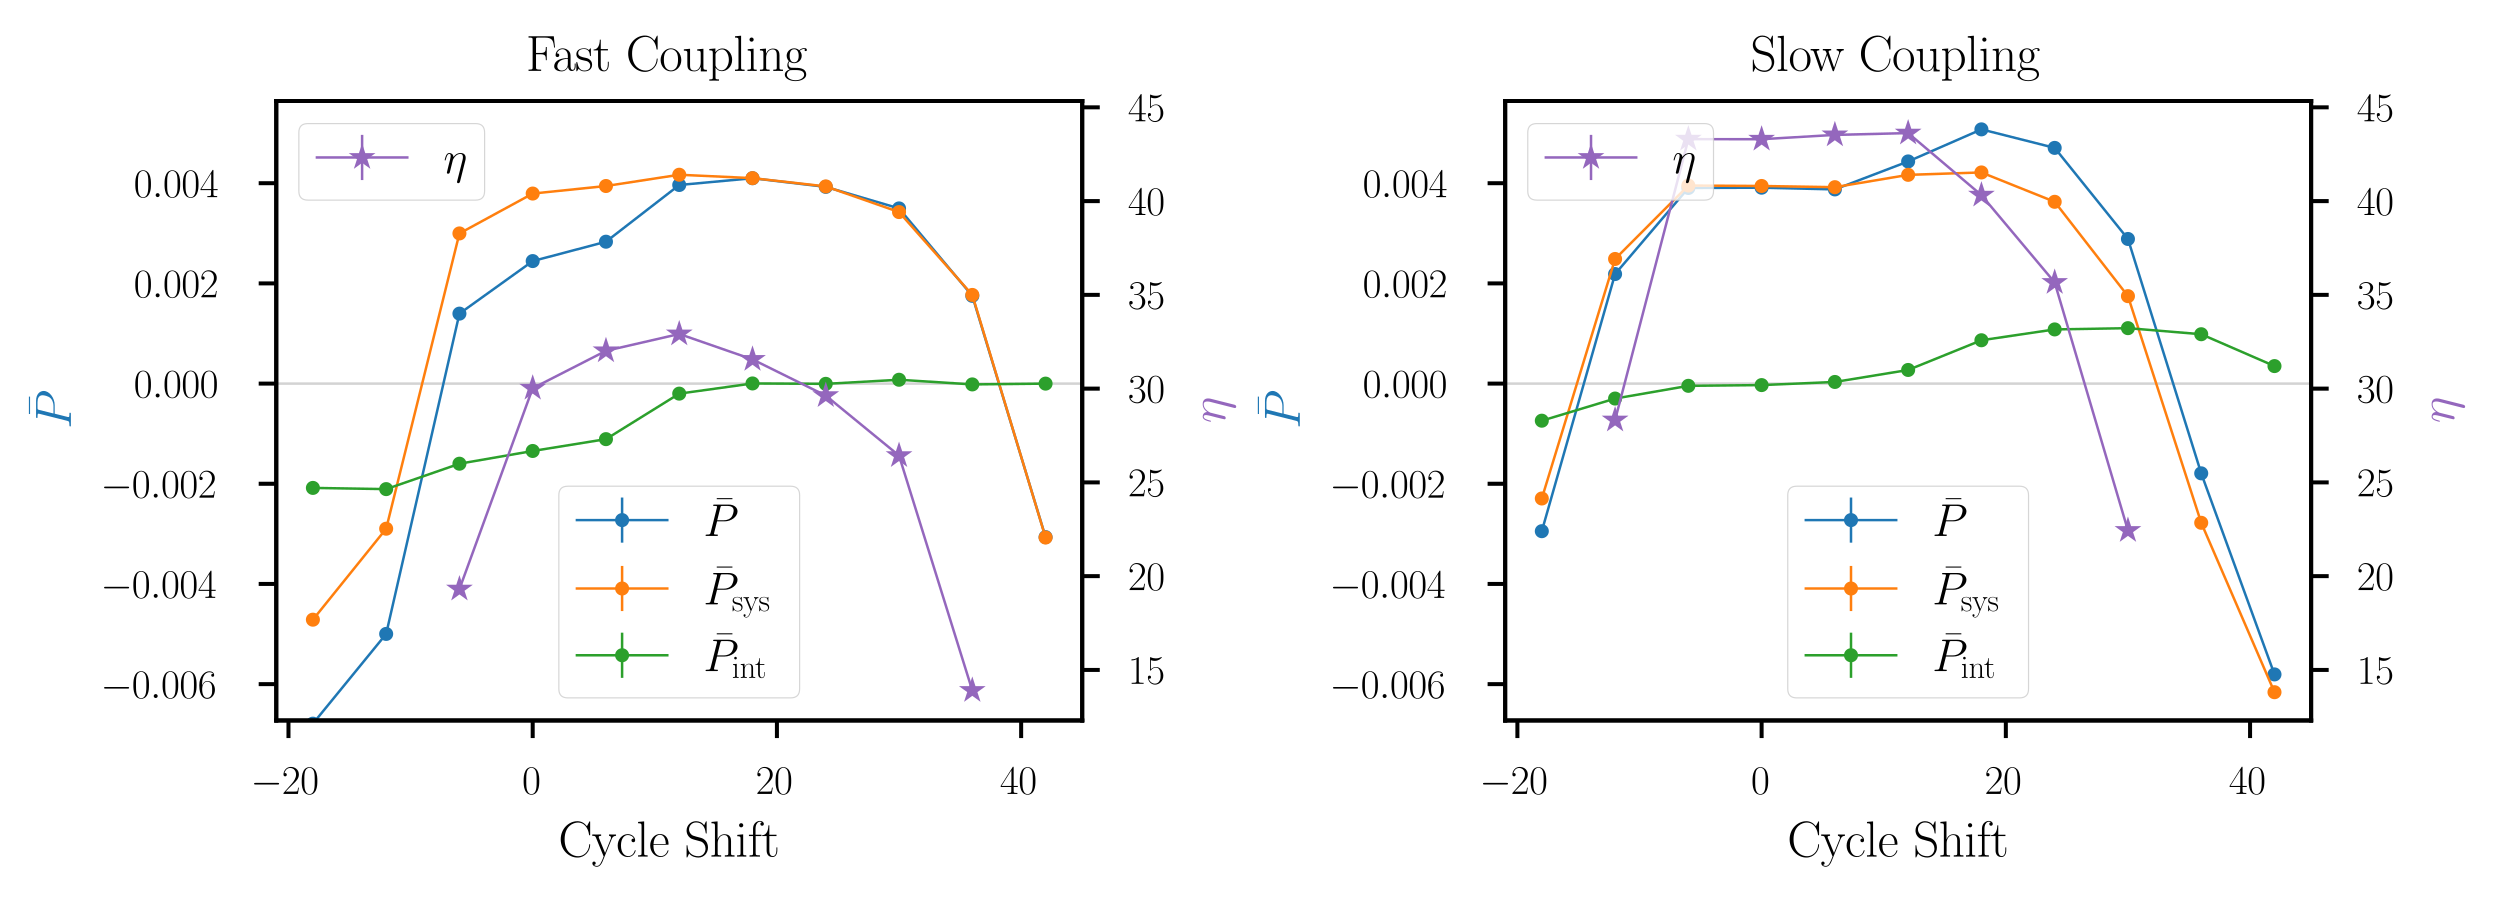 <?xml version="1.0" encoding="utf-8" standalone="no"?>
<!DOCTYPE svg PUBLIC "-//W3C//DTD SVG 1.1//EN"
  "http://www.w3.org/Graphics/SVG/1.1/DTD/svg11.dtd">
<svg xmlns:xlink="http://www.w3.org/1999/xlink" width="498pt" height="179.76pt" viewBox="0 0 498 179.76" xmlns="http://www.w3.org/2000/svg" version="1.1">
 <defs>
  <style type="text/css">*{stroke-linejoin: round; stroke-linecap: butt}</style>
 </defs>
 <g id="figure_1">
  <g id="patch_1">
   <path d="M 0 179.76 
L 498 179.76 
L 498 0 
L 0 0 
z
" style="fill: #ffffff"/>
  </g>
  <g id="axes_1">
   <g id="patch_2">
    <path d="M 55.031 143.519 
L 215.575 143.519 
L 215.575 20.118 
L 55.031 20.118 
z
" style="fill: #ffffff"/>
   </g>
   <g id="matplotlib.axis_1">
    <g id="xtick_1">
     <g id="line2d_1">
      <defs>
       <path id="mc7e7f754ba" d="M 0 0 
L 0 3.5 
" style="stroke: #000000; stroke-width: 0.8"/>
      </defs>
      <g>
       <use xlink:href="#mc7e7f754ba" x="57.464" y="143.519" style="stroke: #000000; stroke-width: 0.8"/>
      </g>
     </g>
     <g id="text_1">
      <!-- $\mathdefault{−20}$ -->
      <g transform="translate(49.936 158.154) scale(0.08 -0.08)">
       <defs>
        <path id="CMSY10-0" d="M 4218 1472 
C 4326 1472 4442 1472 4442 1600 
C 4442 1728 4326 1728 4218 1728 
L 755 1728 
C 646 1728 531 1728 531 1600 
C 531 1472 646 1472 755 1472 
L 4218 1472 
z
" transform="scale(0.016)"/>
        <path id="CMR17-32" d="M 2669 989 
L 2554 989 
C 2490 536 2438 459 2413 420 
C 2381 369 1920 369 1830 369 
L 602 369 
C 832 619 1280 1072 1824 1597 
C 2214 1967 2669 2402 2669 3035 
C 2669 3790 2067 4224 1395 4224 
C 691 4224 262 3604 262 3030 
C 262 2780 448 2748 525 2748 
C 589 2748 781 2787 781 3010 
C 781 3207 614 3264 525 3264 
C 486 3264 448 3258 422 3245 
C 544 3790 915 4058 1306 4058 
C 1862 4058 2227 3617 2227 3035 
C 2227 2479 1901 2000 1536 1584 
L 262 146 
L 262 0 
L 2515 0 
L 2669 989 
z
" transform="scale(0.016)"/>
        <path id="CMR17-30" d="M 2688 2025 
C 2688 2416 2682 3080 2413 3591 
C 2176 4039 1798 4198 1466 4198 
C 1158 4198 768 4058 525 3597 
C 269 3118 243 2524 243 2025 
C 243 1661 250 1106 448 619 
C 723 -39 1216 -128 1466 -128 
C 1760 -128 2208 -7 2470 600 
C 2662 1042 2688 1559 2688 2025 
z
M 1466 -26 
C 1056 -26 813 325 723 812 
C 653 1188 653 1738 653 2096 
C 653 2588 653 2997 736 3387 
C 858 3929 1216 4096 1466 4096 
C 1728 4096 2067 3923 2189 3400 
C 2272 3036 2278 2607 2278 2096 
C 2278 1680 2278 1169 2202 792 
C 2067 95 1690 -26 1466 -26 
z
" transform="scale(0.016)"/>
       </defs>
       <use xlink:href="#CMSY10-0" transform="scale(0.996)"/>
       <use xlink:href="#CMR17-32" transform="translate(77.487 0) scale(0.996)"/>
       <use xlink:href="#CMR17-30" transform="translate(123.178 0) scale(0.996)"/>
      </g>
     </g>
    </g>
    <g id="xtick_2">
     <g id="line2d_2">
      <g>
       <use xlink:href="#mc7e7f754ba" x="106.113" y="143.519" style="stroke: #000000; stroke-width: 0.8"/>
      </g>
     </g>
     <g id="text_2">
      <!-- $\mathdefault{0}$ -->
      <g transform="translate(103.996 158.154) scale(0.08 -0.08)">
       <use xlink:href="#CMR17-30" transform="scale(0.996)"/>
      </g>
     </g>
    </g>
    <g id="xtick_3">
     <g id="line2d_3">
      <g>
       <use xlink:href="#mc7e7f754ba" x="154.763" y="143.519" style="stroke: #000000; stroke-width: 0.8"/>
      </g>
     </g>
     <g id="text_3">
      <!-- $\mathdefault{20}$ -->
      <g transform="translate(150.529 158.154) scale(0.08 -0.08)">
       <use xlink:href="#CMR17-32" transform="scale(0.996)"/>
       <use xlink:href="#CMR17-30" transform="translate(45.69 0) scale(0.996)"/>
      </g>
     </g>
    </g>
    <g id="xtick_4">
     <g id="line2d_4">
      <g>
       <use xlink:href="#mc7e7f754ba" x="203.413" y="143.519" style="stroke: #000000; stroke-width: 0.8"/>
      </g>
     </g>
     <g id="text_4">
      <!-- $\mathdefault{40}$ -->
      <g transform="translate(199.179 158.154) scale(0.08 -0.08)">
       <defs>
        <path id="CMR17-34" d="M 2150 4122 
C 2150 4256 2144 4256 2029 4256 
L 128 1254 
L 128 1088 
L 1779 1088 
L 1779 457 
C 1779 224 1766 160 1318 160 
L 1197 160 
L 1197 0 
C 1402 0 1747 0 1965 0 
C 2182 0 2528 0 2733 0 
L 2733 160 
L 2611 160 
C 2163 160 2150 224 2150 457 
L 2150 1088 
L 2803 1088 
L 2803 1254 
L 2150 1254 
L 2150 4122 
z
M 1798 3703 
L 1798 1254 
L 256 1254 
L 1798 3703 
z
" transform="scale(0.016)"/>
       </defs>
       <use xlink:href="#CMR17-34" transform="scale(0.996)"/>
       <use xlink:href="#CMR17-30" transform="translate(45.69 0) scale(0.996)"/>
      </g>
     </g>
    </g>
    <g id="text_5">
     <!-- Cycle Shift -->
     <g transform="translate(111.227 170.622) scale(0.1 -0.1)">
      <defs>
       <path id="CMR17-43" d="M 3974 4289 
C 3974 4403 3968 4410 3930 4410 
C 3904 4410 3898 4403 3853 4327 
L 3571 3792 
C 3258 4187 2874 4416 2381 4416 
C 1286 4416 294 3456 294 2148 
C 294 826 1286 -128 2387 -128 
C 3366 -128 3974 730 3974 1461 
C 3974 1524 3974 1550 3917 1550 
C 3866 1550 3866 1531 3859 1474 
C 3808 585 3168 38 2477 38 
C 1824 38 781 495 781 2147 
C 781 3805 1843 4250 2464 4250 
C 3187 4250 3712 3628 3834 2745 
C 3846 2668 3846 2655 3904 2655 
C 3974 2655 3974 2668 3974 2783 
L 3974 4289 
z
" transform="scale(0.016)"/>
       <path id="CMR17-79" d="M 2496 2197 
C 2656 2586 2944 2586 3034 2586 
L 3034 2752 
C 2912 2752 2752 2752 2630 2752 
C 2496 2752 2285 2752 2157 2758 
L 2157 2592 
C 2400 2573 2406 2394 2406 2343 
C 2406 2280 2394 2248 2362 2171 
L 1664 449 
L 902 2306 
C 870 2382 870 2426 870 2433 
C 870 2573 1018 2586 1171 2586 
L 1171 2758 
C 1018 2752 742 2752 582 2752 
C 410 2752 205 2752 64 2758 
L 64 2586 
C 410 2586 448 2554 531 2350 
L 1485 15 
C 1197 -738 1030 -1178 627 -1178 
C 557 -1178 397 -1159 282 -1044 
C 429 -1031 493 -942 493 -833 
C 493 -725 416 -629 288 -629 
C 147 -629 77 -725 77 -840 
C 77 -1095 339 -1280 627 -1280 
C 998 -1280 1229 -922 1357 -604 
L 2496 2197 
z
" transform="scale(0.016)"/>
       <path id="CMR17-63" d="M 2234 2240 
C 2112 2240 1933 2240 1933 2017 
C 1933 1838 2080 1787 2163 1787 
C 2208 1787 2394 1807 2394 2024 
C 2394 2467 1958 2803 1466 2803 
C 787 2803 211 2178 211 1363 
C 211 516 813 -64 1466 -64 
C 2259 -64 2458 677 2458 748 
C 2458 774 2451 793 2406 793 
C 2362 793 2355 787 2330 703 
C 2163 180 1798 51 1523 51 
C 1114 51 621 427 621 1369 
C 621 2338 1094 2688 1472 2688 
C 1722 2688 2093 2573 2234 2240 
z
" transform="scale(0.016)"/>
       <path id="CMR17-6c" d="M 979 4396 
L 218 4326 
L 218 4160 
C 595 4160 653 4122 653 3817 
L 653 426 
C 653 184 627 153 218 153 
L 218 -13 
C 371 0 653 0 813 0 
C 979 0 1261 0 1414 -13 
L 1414 153 
C 1005 153 979 178 979 426 
L 979 4396 
z
" transform="scale(0.016)"/>
       <path id="CMR17-65" d="M 2438 1472 
C 2464 1498 2464 1511 2464 1576 
C 2464 2238 2118 2816 1389 2816 
C 710 2816 173 2169 173 1383 
C 173 551 781 -64 1459 -64 
C 2176 -64 2458 607 2458 740 
C 2458 784 2419 784 2406 784 
C 2362 784 2355 771 2330 696 
C 2189 265 1837 51 1504 51 
C 1229 51 954 203 781 480 
C 582 803 582 1176 582 1472 
L 2438 1472 
z
M 589 1568 
C 634 2505 1126 2714 1382 2714 
C 1818 2714 2112 2297 2118 1568 
L 589 1568 
z
" transform="scale(0.016)"/>
       <path id="CMR17-53" d="M 2803 4290 
C 2803 4404 2797 4411 2758 4411 
C 2720 4411 2707 4385 2682 4328 
L 2490 3907 
C 2246 4257 1875 4416 1472 4416 
C 819 4416 294 3901 294 3253 
C 294 3056 339 2776 557 2510 
C 794 2218 1018 2167 1530 2033 
C 1722 1982 2042 1899 2106 1874 
C 2470 1722 2662 1341 2662 985 
C 2662 527 2336 38 1779 38 
C 1094 38 454 419 410 1311 
C 403 1413 397 1419 352 1419 
C 301 1419 294 1413 294 1285 
L 294 -1 
C 294 -115 301 -122 339 -122 
C 384 -122 397 -90 486 108 
C 493 127 493 140 614 381 
C 934 -39 1472 -128 1779 -128 
C 2477 -128 2970 451 2970 1124 
C 2970 1454 2848 1708 2778 1823 
C 2509 2230 2221 2306 1914 2382 
C 1869 2402 1856 2402 1498 2490 
C 1152 2579 1005 2624 845 2796 
C 666 2992 602 3196 602 3399 
C 602 3812 934 4263 1478 4263 
C 2157 4263 2579 3786 2675 2993 
C 2694 2878 2701 2872 2746 2872 
C 2803 2872 2803 2891 2803 2999 
L 2803 4290 
z
" transform="scale(0.016)"/>
       <path id="CMR17-68" d="M 2656 1933 
C 2656 2259 2592 2790 1837 2790 
C 1312 2790 1056 2368 979 2157 
L 973 2157 
L 973 4396 
L 211 4326 
L 211 4160 
C 589 4160 646 4122 646 3817 
L 646 426 
C 646 184 621 153 211 153 
L 211 -13 
C 365 0 646 0 813 0 
C 979 0 1267 0 1421 -13 
L 1421 153 
C 1011 153 986 178 986 428 
L 986 1658 
C 986 2247 1344 2688 1792 2688 
C 2266 2688 2317 2266 2317 1958 
L 2317 428 
C 2317 184 2291 153 1882 153 
L 1882 -13 
C 2035 0 2317 0 2483 0 
C 2650 0 2938 0 3091 -13 
L 3091 153 
C 2682 153 2656 178 2656 428 
L 2656 1933 
z
" transform="scale(0.016)"/>
       <path id="CMR17-69" d="M 992 3909 
C 992 4049 877 4170 730 4170 
C 589 4170 467 4056 467 3909 
C 467 3769 582 3648 730 3648 
C 870 3648 992 3763 992 3909 
z
M 243 2706 
L 243 2541 
C 602 2541 653 2502 653 2197 
L 653 427 
C 653 184 627 153 218 153 
L 218 -13 
C 371 0 646 0 806 0 
C 960 0 1222 0 1370 -13 
L 1370 153 
C 992 153 979 191 979 420 
L 979 2776 
L 243 2706 
z
" transform="scale(0.016)"/>
       <path id="CMR17-66" d="M 979 2560 
L 1709 2560 
L 1709 2725 
L 966 2725 
L 966 3494 
C 966 4022 1235 4352 1510 4352 
C 1594 4352 1690 4327 1754 4282 
C 1702 4269 1568 4225 1568 4067 
C 1568 3901 1696 3850 1786 3850 
C 1875 3850 2003 3901 2003 4067 
C 2003 4308 1773 4454 1517 4454 
C 1152 4454 653 4156 653 3481 
L 653 2725 
L 141 2725 
L 141 2560 
L 653 2560 
L 653 427 
C 653 184 627 153 218 153 
L 218 -13 
C 371 0 666 0 832 0 
C 1018 0 1344 0 1517 -13 
L 1517 153 
C 1056 153 979 153 979 439 
L 979 2560 
z
" transform="scale(0.016)"/>
       <path id="CMR17-74" d="M 966 2560 
L 1862 2560 
L 1862 2725 
L 966 2725 
L 966 3904 
L 851 3904 
C 838 3245 614 2668 70 2668 
L 70 2560 
L 627 2560 
L 627 771 
C 627 650 627 -64 1370 -64 
C 1747 -64 1965 306 1965 777 
L 1965 1140 
L 1850 1140 
L 1850 783 
C 1850 344 1677 51 1408 51 
C 1222 51 966 178 966 758 
L 966 2560 
z
" transform="scale(0.016)"/>
      </defs>
      <use xlink:href="#CMR17-43" transform="scale(0.996)"/>
      <use xlink:href="#CMR17-79" transform="translate(66.51 0) scale(0.996)"/>
      <use xlink:href="#CMR17-63" transform="translate(114.803 0) scale(0.996)"/>
      <use xlink:href="#CMR17-6c" transform="translate(155.288 0) scale(0.996)"/>
      <use xlink:href="#CMR17-65" transform="translate(180.16 0) scale(0.996)"/>
      <use xlink:href="#CMR17-53" transform="translate(250.721 0) scale(0.996)"/>
      <use xlink:href="#CMR17-68" transform="translate(301.617 0) scale(0.996)"/>
      <use xlink:href="#CMR17-69" transform="translate(352.512 0) scale(0.996)"/>
      <use xlink:href="#CMR17-66" transform="translate(377.383 0) scale(0.996)"/>
      <use xlink:href="#CMR17-74" transform="translate(404.856 0) scale(0.996)"/>
     </g>
    </g>
   </g>
   <g id="matplotlib.axis_2">
    <g id="ytick_1">
     <g id="line2d_5">
      <defs>
       <path id="m5980a1507a" d="M 0 0 
L -3.5 0 
" style="stroke: #000000; stroke-width: 0.8"/>
      </defs>
      <g>
       <use xlink:href="#m5980a1507a" x="55.031" y="136.28" style="stroke: #000000; stroke-width: 0.8"/>
      </g>
     </g>
     <g id="text_6">
      <!-- $\mathdefault{−0.006}$ -->
      <g transform="translate(20.056 139.048) scale(0.08 -0.08)">
       <defs>
        <path id="CMMI12-3a" d="M 1178 307 
C 1178 492 1024 619 870 619 
C 685 619 557 466 557 313 
C 557 128 710 0 864 0 
C 1050 0 1178 153 1178 307 
z
" transform="scale(0.016)"/>
        <path id="CMR17-36" d="M 678 2176 
C 678 3690 1395 4032 1811 4032 
C 1946 4032 2272 4009 2400 3776 
C 2298 3776 2106 3776 2106 3553 
C 2106 3381 2246 3323 2336 3323 
C 2394 3323 2566 3348 2566 3560 
C 2566 3954 2246 4179 1805 4179 
C 1043 4179 243 3390 243 1984 
C 243 253 966 -128 1478 -128 
C 2099 -128 2688 427 2688 1283 
C 2688 2081 2170 2662 1517 2662 
C 1126 2662 838 2407 678 1960 
L 678 2176 
z
M 1478 25 
C 691 25 691 1200 691 1436 
C 691 1896 909 2560 1504 2560 
C 1613 2560 1926 2560 2138 2120 
C 2253 1870 2253 1609 2253 1289 
C 2253 944 2253 690 2118 434 
C 1978 171 1773 25 1478 25 
z
" transform="scale(0.016)"/>
       </defs>
       <use xlink:href="#CMSY10-0" transform="scale(0.996)"/>
       <use xlink:href="#CMR17-30" transform="translate(77.487 0) scale(0.996)"/>
       <use xlink:href="#CMMI12-3a" transform="translate(123.178 0) scale(0.996)"/>
       <use xlink:href="#CMR17-30" transform="translate(150.275 0) scale(0.996)"/>
       <use xlink:href="#CMR17-30" transform="translate(195.966 0) scale(0.996)"/>
       <use xlink:href="#CMR17-36" transform="translate(241.656 0) scale(0.996)"/>
      </g>
     </g>
    </g>
    <g id="ytick_2">
     <g id="line2d_6">
      <g>
       <use xlink:href="#m5980a1507a" x="55.031" y="116.324" style="stroke: #000000; stroke-width: 0.8"/>
      </g>
     </g>
     <g id="text_7">
      <!-- $\mathdefault{−0.004}$ -->
      <g transform="translate(20.056 119.091) scale(0.08 -0.08)">
       <use xlink:href="#CMSY10-0" transform="scale(0.996)"/>
       <use xlink:href="#CMR17-30" transform="translate(77.487 0) scale(0.996)"/>
       <use xlink:href="#CMMI12-3a" transform="translate(123.178 0) scale(0.996)"/>
       <use xlink:href="#CMR17-30" transform="translate(150.275 0) scale(0.996)"/>
       <use xlink:href="#CMR17-30" transform="translate(195.966 0) scale(0.996)"/>
       <use xlink:href="#CMR17-34" transform="translate(241.656 0) scale(0.996)"/>
      </g>
     </g>
    </g>
    <g id="ytick_3">
     <g id="line2d_7">
      <g>
       <use xlink:href="#m5980a1507a" x="55.031" y="96.367" style="stroke: #000000; stroke-width: 0.8"/>
      </g>
     </g>
     <g id="text_8">
      <!-- $\mathdefault{−0.002}$ -->
      <g transform="translate(20.056 99.134) scale(0.08 -0.08)">
       <use xlink:href="#CMSY10-0" transform="scale(0.996)"/>
       <use xlink:href="#CMR17-30" transform="translate(77.487 0) scale(0.996)"/>
       <use xlink:href="#CMMI12-3a" transform="translate(123.178 0) scale(0.996)"/>
       <use xlink:href="#CMR17-30" transform="translate(150.275 0) scale(0.996)"/>
       <use xlink:href="#CMR17-30" transform="translate(195.966 0) scale(0.996)"/>
       <use xlink:href="#CMR17-32" transform="translate(241.656 0) scale(0.996)"/>
      </g>
     </g>
    </g>
    <g id="ytick_4">
     <g id="line2d_8">
      <g>
       <use xlink:href="#m5980a1507a" x="55.031" y="76.41" style="stroke: #000000; stroke-width: 0.8"/>
      </g>
     </g>
     <g id="text_9">
      <!-- $\mathdefault{0.000}$ -->
      <g transform="translate(26.642 79.177) scale(0.08 -0.08)">
       <use xlink:href="#CMR17-30" transform="scale(0.996)"/>
       <use xlink:href="#CMMI12-3a" transform="translate(45.69 0) scale(0.996)"/>
       <use xlink:href="#CMR17-30" transform="translate(72.788 0) scale(0.996)"/>
       <use xlink:href="#CMR17-30" transform="translate(118.478 0) scale(0.996)"/>
       <use xlink:href="#CMR17-30" transform="translate(164.169 0) scale(0.996)"/>
      </g>
     </g>
    </g>
    <g id="ytick_5">
     <g id="line2d_9">
      <g>
       <use xlink:href="#m5980a1507a" x="55.031" y="56.453" style="stroke: #000000; stroke-width: 0.8"/>
      </g>
     </g>
     <g id="text_10">
      <!-- $\mathdefault{0.002}$ -->
      <g transform="translate(26.642 59.22) scale(0.08 -0.08)">
       <use xlink:href="#CMR17-30" transform="scale(0.996)"/>
       <use xlink:href="#CMMI12-3a" transform="translate(45.69 0) scale(0.996)"/>
       <use xlink:href="#CMR17-30" transform="translate(72.788 0) scale(0.996)"/>
       <use xlink:href="#CMR17-30" transform="translate(118.478 0) scale(0.996)"/>
       <use xlink:href="#CMR17-32" transform="translate(164.169 0) scale(0.996)"/>
      </g>
     </g>
    </g>
    <g id="ytick_6">
     <g id="line2d_10">
      <g>
       <use xlink:href="#m5980a1507a" x="55.031" y="36.496" style="stroke: #000000; stroke-width: 0.8"/>
      </g>
     </g>
     <g id="text_11">
      <!-- $\mathdefault{0.004}$ -->
      <g transform="translate(26.642 39.263) scale(0.08 -0.08)">
       <use xlink:href="#CMR17-30" transform="scale(0.996)"/>
       <use xlink:href="#CMMI12-3a" transform="translate(45.69 0) scale(0.996)"/>
       <use xlink:href="#CMR17-30" transform="translate(72.788 0) scale(0.996)"/>
       <use xlink:href="#CMR17-30" transform="translate(118.478 0) scale(0.996)"/>
       <use xlink:href="#CMR17-34" transform="translate(164.169 0) scale(0.996)"/>
      </g>
     </g>
    </g>
    <g id="text_12">
     <!-- $\bar{P}$ -->
     <g style="fill: #1f77b4" transform="translate(14.118 85.424) rotate(-90) scale(0.1 -0.1)">
      <defs>
       <path id="CMR17-16" d="M 2554 3520 
L 2554 3666 
L 378 3666 
L 378 3520 
L 2554 3520 
z
" transform="scale(0.016)"/>
       <path id="CMMI12-50" d="M 1894 2023 
L 2970 2023 
C 3853 2023 4736 2673 4736 3401 
C 4736 3898 4314 4352 3507 4352 
L 1530 4352 
C 1408 4352 1350 4352 1350 4231 
C 1350 4167 1408 4167 1504 4167 
C 1894 4167 1894 4116 1894 4046 
C 1894 4034 1894 3995 1869 3899 
L 1005 472 
C 947 249 934 185 486 185 
C 365 185 301 185 301 70 
C 301 0 358 0 397 0 
C 518 0 646 0 768 0 
L 1517 0 
C 1638 0 1773 0 1894 0 
C 1946 0 2016 0 2016 121 
C 2016 185 1958 185 1862 185 
C 1478 185 1472 230 1472 293 
C 1472 325 1478 369 1485 401 
L 1894 2023 
z
M 2355 3930 
C 2413 4167 2438 4167 2688 4167 
L 3322 4167 
C 3802 4167 4198 4013 4198 3535 
C 4198 3369 4115 2827 3821 2534 
C 3712 2419 3405 2176 2822 2176 
L 1920 2176 
L 2355 3930 
z
" transform="scale(0.016)"/>
      </defs>
      <use xlink:href="#CMR17-16" transform="translate(23.497 25.19) scale(0.996)"/>
      <use xlink:href="#CMMI12-50" transform="scale(0.996)"/>
     </g>
    </g>
   </g>
   <g id="line2d_11">
    <path d="M 55.031 76.41 
L 215.575 76.41 
" clip-path="url(#p09c7695b49)" style="fill: none; stroke: #d3d3d3; stroke-width: 0.5; stroke-linecap: square"/>
   </g>
   <g id="LineCollection_1">
    <path d="M 62.329 144.215 
L 62.329 144.093 
" clip-path="url(#p09c7695b49)" style="fill: none; stroke: #1f77b4; stroke-width: 0.5"/>
    <path d="M 76.924 126.341 
L 76.924 126.216 
" clip-path="url(#p09c7695b49)" style="fill: none; stroke: #1f77b4; stroke-width: 0.5"/>
    <path d="M 91.519 62.536 
L 91.519 62.413 
" clip-path="url(#p09c7695b49)" style="fill: none; stroke: #1f77b4; stroke-width: 0.5"/>
    <path d="M 106.113 52.067 
L 106.113 51.945 
" clip-path="url(#p09c7695b49)" style="fill: none; stroke: #1f77b4; stroke-width: 0.5"/>
    <path d="M 120.708 48.209 
L 120.708 48.088 
" clip-path="url(#p09c7695b49)" style="fill: none; stroke: #1f77b4; stroke-width: 0.5"/>
    <path d="M 135.303 36.909 
L 135.303 36.79 
" clip-path="url(#p09c7695b49)" style="fill: none; stroke: #1f77b4; stroke-width: 0.5"/>
    <path d="M 149.898 35.56 
L 149.898 35.443 
" clip-path="url(#p09c7695b49)" style="fill: none; stroke: #1f77b4; stroke-width: 0.5"/>
    <path d="M 164.493 37.283 
L 164.493 37.167 
" clip-path="url(#p09c7695b49)" style="fill: none; stroke: #1f77b4; stroke-width: 0.5"/>
    <path d="M 179.088 41.576 
L 179.088 41.459 
" clip-path="url(#p09c7695b49)" style="fill: none; stroke: #1f77b4; stroke-width: 0.5"/>
    <path d="M 193.683 58.992 
L 193.683 58.875 
" clip-path="url(#p09c7695b49)" style="fill: none; stroke: #1f77b4; stroke-width: 0.5"/>
    <path d="M 208.278 107.058 
L 208.278 106.942 
" clip-path="url(#p09c7695b49)" style="fill: none; stroke: #1f77b4; stroke-width: 0.5"/>
   </g>
   <g id="LineCollection_2">
    <path d="M 62.329 123.483 
L 62.329 123.397 
" clip-path="url(#p09c7695b49)" style="fill: none; stroke: #ff7f0e; stroke-width: 0.5"/>
    <path d="M 76.924 105.366 
L 76.924 105.271 
" clip-path="url(#p09c7695b49)" style="fill: none; stroke: #ff7f0e; stroke-width: 0.5"/>
    <path d="M 91.519 46.542 
L 91.519 46.457 
" clip-path="url(#p09c7695b49)" style="fill: none; stroke: #ff7f0e; stroke-width: 0.5"/>
    <path d="M 106.113 38.598 
L 106.113 38.516 
" clip-path="url(#p09c7695b49)" style="fill: none; stroke: #ff7f0e; stroke-width: 0.5"/>
    <path d="M 120.708 37.095 
L 120.708 37.011 
" clip-path="url(#p09c7695b49)" style="fill: none; stroke: #ff7f0e; stroke-width: 0.5"/>
    <path d="M 135.303 34.851 
L 135.303 34.766 
" clip-path="url(#p09c7695b49)" style="fill: none; stroke: #ff7f0e; stroke-width: 0.5"/>
    <path d="M 149.898 35.529 
L 149.898 35.444 
" clip-path="url(#p09c7695b49)" style="fill: none; stroke: #ff7f0e; stroke-width: 0.5"/>
    <path d="M 164.493 37.176 
L 164.493 37.091 
" clip-path="url(#p09c7695b49)" style="fill: none; stroke: #ff7f0e; stroke-width: 0.5"/>
    <path d="M 179.088 42.288 
L 179.088 42.203 
" clip-path="url(#p09c7695b49)" style="fill: none; stroke: #ff7f0e; stroke-width: 0.5"/>
    <path d="M 193.683 58.792 
L 193.683 58.707 
" clip-path="url(#p09c7695b49)" style="fill: none; stroke: #ff7f0e; stroke-width: 0.5"/>
    <path d="M 208.278 107.113 
L 208.278 107.036 
" clip-path="url(#p09c7695b49)" style="fill: none; stroke: #ff7f0e; stroke-width: 0.5"/>
   </g>
   <g id="LineCollection_3">
    <path d="M 62.329 97.277 
L 62.329 97.106 
" clip-path="url(#p09c7695b49)" style="fill: none; stroke: #2ca02c; stroke-width: 0.5"/>
    <path d="M 76.924 97.518 
L 76.924 97.346 
" clip-path="url(#p09c7695b49)" style="fill: none; stroke: #2ca02c; stroke-width: 0.5"/>
    <path d="M 91.519 92.454 
L 91.519 92.288 
" clip-path="url(#p09c7695b49)" style="fill: none; stroke: #2ca02c; stroke-width: 0.5"/>
    <path d="M 106.113 89.918 
L 106.113 89.751 
" clip-path="url(#p09c7695b49)" style="fill: none; stroke: #2ca02c; stroke-width: 0.5"/>
    <path d="M 120.708 87.562 
L 120.708 87.392 
" clip-path="url(#p09c7695b49)" style="fill: none; stroke: #2ca02c; stroke-width: 0.5"/>
    <path d="M 135.303 78.495 
L 135.303 78.329 
" clip-path="url(#p09c7695b49)" style="fill: none; stroke: #2ca02c; stroke-width: 0.5"/>
    <path d="M 149.898 76.466 
L 149.898 76.302 
" clip-path="url(#p09c7695b49)" style="fill: none; stroke: #2ca02c; stroke-width: 0.5"/>
    <path d="M 164.493 76.543 
L 164.493 76.381 
" clip-path="url(#p09c7695b49)" style="fill: none; stroke: #2ca02c; stroke-width: 0.5"/>
    <path d="M 179.088 75.728 
L 179.088 75.566 
" clip-path="url(#p09c7695b49)" style="fill: none; stroke: #2ca02c; stroke-width: 0.5"/>
    <path d="M 193.683 76.657 
L 193.683 76.496 
" clip-path="url(#p09c7695b49)" style="fill: none; stroke: #2ca02c; stroke-width: 0.5"/>
    <path d="M 208.278 76.498 
L 208.278 76.339 
" clip-path="url(#p09c7695b49)" style="fill: none; stroke: #2ca02c; stroke-width: 0.5"/>
   </g>
   <g id="line2d_12">
    <path d="M 62.329 144.154 
L 76.924 126.278 
L 91.519 62.475 
L 106.113 52.006 
L 120.708 48.149 
L 135.303 36.85 
L 149.898 35.501 
L 164.493 37.225 
L 179.088 41.518 
L 193.683 58.933 
L 208.278 107 
" clip-path="url(#p09c7695b49)" style="fill: none; stroke: #1f77b4; stroke-width: 0.5; stroke-linecap: square"/>
    <defs>
     <path id="m95f0cee68a" d="M 0 1.4 
C 0.371 1.4 0.727 1.252 0.99 0.99 
C 1.252 0.727 1.4 0.371 1.4 0 
C 1.4 -0.371 1.252 -0.727 0.99 -0.99 
C 0.727 -1.252 0.371 -1.4 0 -1.4 
C -0.371 -1.4 -0.727 -1.252 -0.99 -0.99 
C -1.252 -0.727 -1.4 -0.371 -1.4 0 
C -1.4 0.371 -1.252 0.727 -0.99 0.99 
C -0.727 1.252 -0.371 1.4 0 1.4 
z
"/>
    </defs>
    <g clip-path="url(#p09c7695b49)">
     <use xlink:href="#m95f0cee68a" x="62.329" y="144.154" style="fill: #1f77b4"/>
     <use xlink:href="#m95f0cee68a" x="76.924" y="126.278" style="fill: #1f77b4"/>
     <use xlink:href="#m95f0cee68a" x="91.519" y="62.475" style="fill: #1f77b4"/>
     <use xlink:href="#m95f0cee68a" x="106.113" y="52.006" style="fill: #1f77b4"/>
     <use xlink:href="#m95f0cee68a" x="120.708" y="48.149" style="fill: #1f77b4"/>
     <use xlink:href="#m95f0cee68a" x="135.303" y="36.85" style="fill: #1f77b4"/>
     <use xlink:href="#m95f0cee68a" x="149.898" y="35.501" style="fill: #1f77b4"/>
     <use xlink:href="#m95f0cee68a" x="164.493" y="37.225" style="fill: #1f77b4"/>
     <use xlink:href="#m95f0cee68a" x="179.088" y="41.518" style="fill: #1f77b4"/>
     <use xlink:href="#m95f0cee68a" x="193.683" y="58.933" style="fill: #1f77b4"/>
     <use xlink:href="#m95f0cee68a" x="208.278" y="107" style="fill: #1f77b4"/>
    </g>
   </g>
   <g id="line2d_13">
    <path d="M 62.329 123.44 
L 76.924 105.319 
L 91.519 46.5 
L 106.113 38.557 
L 120.708 37.053 
L 135.303 34.808 
L 149.898 35.486 
L 164.493 37.134 
L 179.088 42.245 
L 193.683 58.75 
L 208.278 107.074 
" clip-path="url(#p09c7695b49)" style="fill: none; stroke: #ff7f0e; stroke-width: 0.5; stroke-linecap: square"/>
    <defs>
     <path id="m0ac2861a79" d="M 0 1.4 
C 0.371 1.4 0.727 1.252 0.99 0.99 
C 1.252 0.727 1.4 0.371 1.4 0 
C 1.4 -0.371 1.252 -0.727 0.99 -0.99 
C 0.727 -1.252 0.371 -1.4 0 -1.4 
C -0.371 -1.4 -0.727 -1.252 -0.99 -0.99 
C -1.252 -0.727 -1.4 -0.371 -1.4 0 
C -1.4 0.371 -1.252 0.727 -0.99 0.99 
C -0.727 1.252 -0.371 1.4 0 1.4 
z
"/>
    </defs>
    <g clip-path="url(#p09c7695b49)">
     <use xlink:href="#m0ac2861a79" x="62.329" y="123.44" style="fill: #ff7f0e"/>
     <use xlink:href="#m0ac2861a79" x="76.924" y="105.319" style="fill: #ff7f0e"/>
     <use xlink:href="#m0ac2861a79" x="91.519" y="46.5" style="fill: #ff7f0e"/>
     <use xlink:href="#m0ac2861a79" x="106.113" y="38.557" style="fill: #ff7f0e"/>
     <use xlink:href="#m0ac2861a79" x="120.708" y="37.053" style="fill: #ff7f0e"/>
     <use xlink:href="#m0ac2861a79" x="135.303" y="34.808" style="fill: #ff7f0e"/>
     <use xlink:href="#m0ac2861a79" x="149.898" y="35.486" style="fill: #ff7f0e"/>
     <use xlink:href="#m0ac2861a79" x="164.493" y="37.134" style="fill: #ff7f0e"/>
     <use xlink:href="#m0ac2861a79" x="179.088" y="42.245" style="fill: #ff7f0e"/>
     <use xlink:href="#m0ac2861a79" x="193.683" y="58.75" style="fill: #ff7f0e"/>
     <use xlink:href="#m0ac2861a79" x="208.278" y="107.074" style="fill: #ff7f0e"/>
    </g>
   </g>
   <g id="line2d_14">
    <path d="M 62.329 97.191 
L 76.924 97.432 
L 91.519 92.371 
L 106.113 89.834 
L 120.708 87.477 
L 135.303 78.412 
L 149.898 76.384 
L 164.493 76.462 
L 179.088 75.647 
L 193.683 76.576 
L 208.278 76.418 
" clip-path="url(#p09c7695b49)" style="fill: none; stroke: #2ca02c; stroke-width: 0.5; stroke-linecap: square"/>
    <defs>
     <path id="m6c8e9a2dec" d="M 0 1.4 
C 0.371 1.4 0.727 1.252 0.99 0.99 
C 1.252 0.727 1.4 0.371 1.4 0 
C 1.4 -0.371 1.252 -0.727 0.99 -0.99 
C 0.727 -1.252 0.371 -1.4 0 -1.4 
C -0.371 -1.4 -0.727 -1.252 -0.99 -0.99 
C -1.252 -0.727 -1.4 -0.371 -1.4 0 
C -1.4 0.371 -1.252 0.727 -0.99 0.99 
C -0.727 1.252 -0.371 1.4 0 1.4 
z
"/>
    </defs>
    <g clip-path="url(#p09c7695b49)">
     <use xlink:href="#m6c8e9a2dec" x="62.329" y="97.191" style="fill: #2ca02c"/>
     <use xlink:href="#m6c8e9a2dec" x="76.924" y="97.432" style="fill: #2ca02c"/>
     <use xlink:href="#m6c8e9a2dec" x="91.519" y="92.371" style="fill: #2ca02c"/>
     <use xlink:href="#m6c8e9a2dec" x="106.113" y="89.834" style="fill: #2ca02c"/>
     <use xlink:href="#m6c8e9a2dec" x="120.708" y="87.477" style="fill: #2ca02c"/>
     <use xlink:href="#m6c8e9a2dec" x="135.303" y="78.412" style="fill: #2ca02c"/>
     <use xlink:href="#m6c8e9a2dec" x="149.898" y="76.384" style="fill: #2ca02c"/>
     <use xlink:href="#m6c8e9a2dec" x="164.493" y="76.462" style="fill: #2ca02c"/>
     <use xlink:href="#m6c8e9a2dec" x="179.088" y="75.647" style="fill: #2ca02c"/>
     <use xlink:href="#m6c8e9a2dec" x="193.683" y="76.576" style="fill: #2ca02c"/>
     <use xlink:href="#m6c8e9a2dec" x="208.278" y="76.418" style="fill: #2ca02c"/>
    </g>
   </g>
   <g id="patch_3">
    <path d="M 55.031 143.519 
L 55.031 20.118 
" style="fill: none; stroke: #000000; stroke-width: 0.8; stroke-linejoin: miter; stroke-linecap: square"/>
   </g>
   <g id="patch_4">
    <path d="M 215.575 143.519 
L 215.575 20.118 
" style="fill: none; stroke: #000000; stroke-width: 0.8; stroke-linejoin: miter; stroke-linecap: square"/>
   </g>
   <g id="patch_5">
    <path d="M 55.031 143.519 
L 215.575 143.519 
" style="fill: none; stroke: #000000; stroke-width: 0.8; stroke-linejoin: miter; stroke-linecap: square"/>
   </g>
   <g id="patch_6">
    <path d="M 55.031 20.118 
L 215.575 20.118 
" style="fill: none; stroke: #000000; stroke-width: 0.8; stroke-linejoin: miter; stroke-linecap: square"/>
   </g>
   <g id="text_13">
    <!-- Fast Coupling -->
    <g transform="translate(104.765 14.118) scale(0.1 -0.1)">
     <defs>
      <path id="CMR17-46" d="M 3482 4325 
L 326 4325 
L 326 4160 
C 768 4160 838 4160 838 3874 
L 838 446 
C 838 160 768 160 326 160 
L 326 0 
C 512 0 870 0 1069 0 
C 1331 0 1638 0 1901 0 
L 1901 160 
L 1760 160 
C 1274 160 1261 223 1261 452 
L 1261 2075 
L 1837 2075 
C 2432 2075 2490 1865 2490 1332 
L 2605 1332 
L 2605 2987 
L 2490 2987 
C 2490 2450 2432 2240 1837 2240 
L 1261 2240 
L 1261 3911 
C 1261 4128 1274 4160 1530 4160 
L 2355 4160 
C 3322 4160 3430 3765 3520 2916 
L 3635 2916 
L 3482 4325 
z
" transform="scale(0.016)"/>
      <path id="CMR17-61" d="M 2304 1653 
C 2304 2072 2304 2294 2035 2543 
C 1798 2752 1523 2816 1306 2816 
C 800 2816 435 2407 435 1971 
C 435 1728 627 1728 666 1728 
C 749 1728 896 1778 896 1954 
C 896 2112 774 2181 666 2181 
C 640 2181 608 2174 589 2168 
C 723 2592 1069 2714 1293 2714 
C 1613 2714 1965 2429 1965 1885 
L 1965 1600 
C 1587 1600 1133 1549 774 1357 
C 371 1133 256 813 256 570 
C 256 77 832 -64 1171 -64 
C 1523 -64 1850 139 1990 511 
C 2003 233 2182 -18 2464 -18 
C 2598 -18 2938 70 2938 567 
L 2938 920 
L 2822 920 
L 2822 562 
C 2822 178 2650 128 2566 128 
C 2304 128 2304 458 2304 738 
L 2304 1653 
z
M 1965 870 
C 1965 317 1568 38 1216 38 
C 896 38 646 275 646 570 
C 646 761 730 1100 1101 1305 
C 1408 1478 1760 1504 1965 1504 
L 1965 870 
z
" transform="scale(0.016)"/>
      <path id="CMR17-73" d="M 1978 2697 
C 1978 2813 1971 2819 1933 2819 
C 1907 2819 1901 2813 1824 2717 
C 1805 2691 1747 2626 1728 2601 
C 1523 2819 1235 2819 1126 2819 
C 416 2819 160 2447 160 2076 
C 160 1498 813 1365 998 1325 
C 1402 1243 1542 1217 1677 1101 
C 1760 1025 1901 884 1901 654 
C 1901 384 1747 38 1158 38 
C 602 38 403 460 288 1021 
C 269 1110 269 1117 218 1117 
C 166 1117 160 1110 160 983 
L 160 63 
C 160 -51 166 -58 205 -58 
C 237 -58 243 -51 275 0 
C 314 57 410 211 448 276 
C 576 103 800 -64 1158 -64 
C 1792 -64 2131 283 2131 784 
C 2131 1112 1958 1285 1875 1362 
C 1683 1561 1459 1606 1190 1657 
C 838 1735 390 1825 390 2217 
C 390 2383 480 2737 1126 2737 
C 1811 2737 1850 2094 1862 1888 
C 1869 1856 1901 1849 1920 1849 
C 1978 1849 1978 1869 1978 1978 
L 1978 2697 
z
" transform="scale(0.016)"/>
      <path id="CMR17-6f" d="M 2758 1356 
C 2758 2176 2163 2816 1466 2816 
C 768 2816 173 2176 173 1356 
C 173 551 768 -64 1466 -64 
C 2163 -64 2758 551 2758 1356 
z
M 1466 51 
C 1165 51 909 230 762 480 
C 602 767 582 1126 582 1408 
C 582 1677 595 2010 762 2298 
C 890 2509 1139 2714 1466 2714 
C 1754 2714 1997 2554 2150 2330 
C 2349 2029 2349 1607 2349 1408 
C 2349 1158 2336 775 2163 467 
C 1984 173 1709 51 1466 51 
z
" transform="scale(0.016)"/>
      <path id="CMR17-75" d="M 1882 2693 
L 1882 2528 
C 2259 2528 2317 2489 2317 2186 
L 2317 1032 
C 2317 500 2029 38 1555 38 
C 1030 38 986 348 986 678 
L 986 2763 
L 211 2693 
L 211 2528 
C 467 2528 640 2528 646 2274 
L 646 1058 
C 646 633 646 361 813 183 
C 896 101 1056 -64 1517 -64 
C 2061 -64 2272 377 2323 506 
L 2330 506 
L 2330 -63 
L 3091 -63 
L 3091 128 
C 2714 128 2656 166 2656 473 
L 2656 2763 
L 1882 2693 
z
" transform="scale(0.016)"/>
      <path id="CMR17-70" d="M 1408 -1063 
C 998 -1063 973 -1037 973 -789 
L 973 402 
C 1158 134 1427 -38 1766 -38 
C 2406 -38 3053 523 3053 1388 
C 3053 2191 2496 2802 1837 2802 
C 1453 2802 1139 2592 960 2338 
L 960 2802 
L 198 2732 
L 198 2567 
C 576 2567 634 2528 634 2223 
L 634 -789 
C 634 -1031 608 -1063 198 -1063 
L 198 -1228 
C 352 -1216 634 -1216 800 -1216 
C 966 -1216 1254 -1216 1408 -1228 
L 1408 -1063 
z
M 973 2012 
C 973 2102 973 2235 1222 2471 
C 1254 2497 1472 2688 1792 2688 
C 2259 2688 2643 2108 2643 1382 
C 2643 656 2234 64 1728 64 
C 1498 64 1248 172 1056 472 
C 973 612 973 650 973 752 
L 973 2012 
z
" transform="scale(0.016)"/>
      <path id="CMR17-6e" d="M 2656 1933 
C 2656 2259 2592 2790 1837 2790 
C 1331 2790 1069 2400 973 2144 
L 966 2144 
L 966 2790 
L 211 2720 
L 211 2554 
C 589 2554 646 2515 646 2208 
L 646 428 
C 646 184 621 153 211 153 
L 211 -13 
C 365 0 646 0 813 0 
C 979 0 1267 0 1421 -13 
L 1421 153 
C 1011 153 986 178 986 428 
L 986 1658 
C 986 2247 1344 2688 1792 2688 
C 2266 2688 2317 2266 2317 1958 
L 2317 428 
C 2317 184 2291 153 1882 153 
L 1882 -13 
C 2035 0 2317 0 2483 0 
C 2650 0 2938 0 3091 -13 
L 3091 153 
C 2682 153 2656 178 2656 428 
L 2656 1933 
z
" transform="scale(0.016)"/>
      <path id="CMR17-67" d="M 710 1164 
C 832 1068 1043 960 1299 960 
C 1805 960 2240 1357 2240 1888 
C 2240 2054 2189 2310 1997 2509 
C 2176 2692 2438 2752 2586 2752 
C 2611 2752 2650 2752 2682 2734 
C 2656 2728 2598 2703 2598 2605 
C 2598 2527 2656 2471 2739 2471 
C 2835 2471 2886 2533 2886 2614 
C 2886 2731 2790 2854 2586 2854 
C 2330 2854 2106 2738 1926 2580 
C 1734 2753 1504 2816 1299 2816 
C 794 2816 358 2419 358 1888 
C 358 1522 570 1292 634 1228 
C 442 1004 442 743 442 711 
C 442 545 506 302 723 168 
C 390 85 128 -169 128 -486 
C 128 -943 736 -1280 1466 -1280 
C 2170 -1280 2803 -956 2803 -479 
C 2803 384 1856 384 1363 384 
C 1216 384 954 384 922 391 
C 723 423 589 602 589 826 
C 589 883 589 1024 710 1164 
z
M 1299 1068 
C 736 1068 736 1760 736 1889 
C 736 2016 736 2708 1299 2708 
C 1862 2708 1862 2016 1862 1889 
C 1862 1760 1862 1068 1299 1068 
z
M 1466 -1171 
C 826 -1171 384 -835 384 -486 
C 384 -289 493 -105 634 -4 
C 794 104 858 104 1293 104 
C 1818 104 2547 104 2547 -486 
C 2547 -835 2106 -1171 1466 -1171 
z
" transform="scale(0.016)"/>
     </defs>
     <use xlink:href="#CMR17-46" transform="scale(0.996)"/>
     <use xlink:href="#CMR17-61" transform="translate(52.177 0) scale(0.996)"/>
     <use xlink:href="#CMR17-73" transform="translate(97.867 0) scale(0.996)"/>
     <use xlink:href="#CMR17-74" transform="translate(133.668 0) scale(0.996)"/>
     <use xlink:href="#CMR17-43" transform="translate(199.025 0) scale(0.996)"/>
     <use xlink:href="#CMR17-6f" transform="translate(265.535 0) scale(0.996)"/>
     <use xlink:href="#CMR17-75" transform="translate(311.225 0) scale(0.996)"/>
     <use xlink:href="#CMR17-70" transform="translate(362.121 0) scale(0.996)"/>
     <use xlink:href="#CMR17-6c" transform="translate(413.016 0) scale(0.996)"/>
     <use xlink:href="#CMR17-69" transform="translate(437.887 0) scale(0.996)"/>
     <use xlink:href="#CMR17-6e" transform="translate(462.758 0) scale(0.996)"/>
     <use xlink:href="#CMR17-67" transform="translate(513.654 0) scale(0.996)"/>
    </g>
   </g>
   <g id="legend_1">
    <g id="patch_7">
     <path d="M 113.121 139.019 
L 157.485 139.019 
Q 159.285 139.019 159.285 137.219 
L 159.285 98.654 
Q 159.285 96.854 157.485 96.854 
L 113.121 96.854 
Q 111.321 96.854 111.321 98.654 
L 111.321 137.219 
Q 111.321 139.019 113.121 139.019 
z
" style="fill: #ffffff; opacity: 0.8; stroke: #cccccc; stroke-width: 0.24; stroke-linejoin: miter"/>
    </g>
    <g id="LineCollection_4">
     <path d="M 123.921 108.104 
L 123.921 99.104 
" style="fill: none; stroke: #1f77b4; stroke-width: 0.5"/>
    </g>
    <g id="line2d_15">
     <path d="M 114.921 103.604 
L 132.921 103.604 
" style="fill: none; stroke: #1f77b4; stroke-width: 0.5; stroke-linecap: square"/>
    </g>
    <g id="line2d_16">
     <g>
      <use xlink:href="#m95f0cee68a" x="123.921" y="103.604" style="fill: #1f77b4"/>
     </g>
    </g>
    <g id="text_14">
     <!-- $\bar{P}$ -->
     <g transform="translate(140.121 106.754) scale(0.09 -0.09)">
      <use xlink:href="#CMR17-16" transform="translate(23.497 25.19) scale(0.996)"/>
      <use xlink:href="#CMMI12-50" transform="scale(0.996)"/>
     </g>
    </g>
    <g id="LineCollection_5">
     <path d="M 123.921 121.731 
L 123.921 112.731 
" style="fill: none; stroke: #ff7f0e; stroke-width: 0.5"/>
    </g>
    <g id="line2d_17">
     <path d="M 114.921 117.231 
L 132.921 117.231 
" style="fill: none; stroke: #ff7f0e; stroke-width: 0.5; stroke-linecap: square"/>
    </g>
    <g id="line2d_18">
     <g>
      <use xlink:href="#m0ac2861a79" x="123.921" y="117.231" style="fill: #ff7f0e"/>
     </g>
    </g>
    <g id="text_15">
     <!-- $\bar{P}_{\mathrm{sys}}$ -->
     <g transform="translate(140.121 120.381) scale(0.09 -0.09)">
      <use xlink:href="#CMR17-16" transform="translate(23.497 25.19) scale(0.996)"/>
      <use xlink:href="#CMMI12-50" transform="scale(0.996)"/>
      <use xlink:href="#CMR17-73" transform="translate(62.877 -14.944) scale(0.697)"/>
      <use xlink:href="#CMR17-79" transform="translate(87.938 -14.944) scale(0.697)"/>
      <use xlink:href="#CMR17-73" transform="translate(121.743 -14.944) scale(0.697)"/>
     </g>
    </g>
    <g id="LineCollection_6">
     <path d="M 123.921 135.026 
L 123.921 126.026 
" style="fill: none; stroke: #2ca02c; stroke-width: 0.5"/>
    </g>
    <g id="line2d_19">
     <path d="M 114.921 130.526 
L 132.921 130.526 
" style="fill: none; stroke: #2ca02c; stroke-width: 0.5; stroke-linecap: square"/>
    </g>
    <g id="line2d_20">
     <g>
      <use xlink:href="#m6c8e9a2dec" x="123.921" y="130.526" style="fill: #2ca02c"/>
     </g>
    </g>
    <g id="text_16">
     <!-- $\bar{P}_{\mathrm{int}}$ -->
     <g transform="translate(140.121 133.676) scale(0.09 -0.09)">
      <use xlink:href="#CMR17-16" transform="translate(23.497 25.19) scale(0.996)"/>
      <use xlink:href="#CMMI12-50" transform="scale(0.996)"/>
      <use xlink:href="#CMR17-69" transform="translate(62.877 -14.944) scale(0.697)"/>
      <use xlink:href="#CMR17-6e" transform="translate(80.287 -14.944) scale(0.697)"/>
      <use xlink:href="#CMR17-74" transform="translate(114.092 -14.944) scale(0.697)"/>
     </g>
    </g>
   </g>
  </g>
  <g id="axes_2">
   <g id="patch_8">
    <path d="M 299.831 143.519 
L 460.375 143.519 
L 460.375 20.118 
L 299.831 20.118 
z
" style="fill: #ffffff"/>
   </g>
   <g id="matplotlib.axis_3">
    <g id="xtick_5">
     <g id="line2d_21">
      <g>
       <use xlink:href="#mc7e7f754ba" x="302.264" y="143.519" style="stroke: #000000; stroke-width: 0.8"/>
      </g>
     </g>
     <g id="text_17">
      <!-- $\mathdefault{−20}$ -->
      <g transform="translate(294.736 158.154) scale(0.08 -0.08)">
       <use xlink:href="#CMSY10-0" transform="scale(0.996)"/>
       <use xlink:href="#CMR17-32" transform="translate(77.487 0) scale(0.996)"/>
       <use xlink:href="#CMR17-30" transform="translate(123.178 0) scale(0.996)"/>
      </g>
     </g>
    </g>
    <g id="xtick_6">
     <g id="line2d_22">
      <g>
       <use xlink:href="#mc7e7f754ba" x="350.913" y="143.519" style="stroke: #000000; stroke-width: 0.8"/>
      </g>
     </g>
     <g id="text_18">
      <!-- $\mathdefault{0}$ -->
      <g transform="translate(348.796 158.154) scale(0.08 -0.08)">
       <use xlink:href="#CMR17-30" transform="scale(0.996)"/>
      </g>
     </g>
    </g>
    <g id="xtick_7">
     <g id="line2d_23">
      <g>
       <use xlink:href="#mc7e7f754ba" x="399.563" y="143.519" style="stroke: #000000; stroke-width: 0.8"/>
      </g>
     </g>
     <g id="text_19">
      <!-- $\mathdefault{20}$ -->
      <g transform="translate(395.329 158.154) scale(0.08 -0.08)">
       <use xlink:href="#CMR17-32" transform="scale(0.996)"/>
       <use xlink:href="#CMR17-30" transform="translate(45.69 0) scale(0.996)"/>
      </g>
     </g>
    </g>
    <g id="xtick_8">
     <g id="line2d_24">
      <g>
       <use xlink:href="#mc7e7f754ba" x="448.213" y="143.519" style="stroke: #000000; stroke-width: 0.8"/>
      </g>
     </g>
     <g id="text_20">
      <!-- $\mathdefault{40}$ -->
      <g transform="translate(443.979 158.154) scale(0.08 -0.08)">
       <use xlink:href="#CMR17-34" transform="scale(0.996)"/>
       <use xlink:href="#CMR17-30" transform="translate(45.69 0) scale(0.996)"/>
      </g>
     </g>
    </g>
    <g id="text_21">
     <!-- Cycle Shift -->
     <g transform="translate(356.027 170.622) scale(0.1 -0.1)">
      <use xlink:href="#CMR17-43" transform="scale(0.996)"/>
      <use xlink:href="#CMR17-79" transform="translate(66.51 0) scale(0.996)"/>
      <use xlink:href="#CMR17-63" transform="translate(114.803 0) scale(0.996)"/>
      <use xlink:href="#CMR17-6c" transform="translate(155.288 0) scale(0.996)"/>
      <use xlink:href="#CMR17-65" transform="translate(180.16 0) scale(0.996)"/>
      <use xlink:href="#CMR17-53" transform="translate(250.721 0) scale(0.996)"/>
      <use xlink:href="#CMR17-68" transform="translate(301.617 0) scale(0.996)"/>
      <use xlink:href="#CMR17-69" transform="translate(352.512 0) scale(0.996)"/>
      <use xlink:href="#CMR17-66" transform="translate(377.383 0) scale(0.996)"/>
      <use xlink:href="#CMR17-74" transform="translate(404.856 0) scale(0.996)"/>
     </g>
    </g>
   </g>
   <g id="matplotlib.axis_4">
    <g id="ytick_7">
     <g id="line2d_25">
      <g>
       <use xlink:href="#m5980a1507a" x="299.831" y="136.28" style="stroke: #000000; stroke-width: 0.8"/>
      </g>
     </g>
     <g id="text_22">
      <!-- $\mathdefault{−0.006}$ -->
      <g transform="translate(264.856 139.048) scale(0.08 -0.08)">
       <use xlink:href="#CMSY10-0" transform="scale(0.996)"/>
       <use xlink:href="#CMR17-30" transform="translate(77.487 0) scale(0.996)"/>
       <use xlink:href="#CMMI12-3a" transform="translate(123.178 0) scale(0.996)"/>
       <use xlink:href="#CMR17-30" transform="translate(150.275 0) scale(0.996)"/>
       <use xlink:href="#CMR17-30" transform="translate(195.966 0) scale(0.996)"/>
       <use xlink:href="#CMR17-36" transform="translate(241.656 0) scale(0.996)"/>
      </g>
     </g>
    </g>
    <g id="ytick_8">
     <g id="line2d_26">
      <g>
       <use xlink:href="#m5980a1507a" x="299.831" y="116.324" style="stroke: #000000; stroke-width: 0.8"/>
      </g>
     </g>
     <g id="text_23">
      <!-- $\mathdefault{−0.004}$ -->
      <g transform="translate(264.856 119.091) scale(0.08 -0.08)">
       <use xlink:href="#CMSY10-0" transform="scale(0.996)"/>
       <use xlink:href="#CMR17-30" transform="translate(77.487 0) scale(0.996)"/>
       <use xlink:href="#CMMI12-3a" transform="translate(123.178 0) scale(0.996)"/>
       <use xlink:href="#CMR17-30" transform="translate(150.275 0) scale(0.996)"/>
       <use xlink:href="#CMR17-30" transform="translate(195.966 0) scale(0.996)"/>
       <use xlink:href="#CMR17-34" transform="translate(241.656 0) scale(0.996)"/>
      </g>
     </g>
    </g>
    <g id="ytick_9">
     <g id="line2d_27">
      <g>
       <use xlink:href="#m5980a1507a" x="299.831" y="96.367" style="stroke: #000000; stroke-width: 0.8"/>
      </g>
     </g>
     <g id="text_24">
      <!-- $\mathdefault{−0.002}$ -->
      <g transform="translate(264.856 99.134) scale(0.08 -0.08)">
       <use xlink:href="#CMSY10-0" transform="scale(0.996)"/>
       <use xlink:href="#CMR17-30" transform="translate(77.487 0) scale(0.996)"/>
       <use xlink:href="#CMMI12-3a" transform="translate(123.178 0) scale(0.996)"/>
       <use xlink:href="#CMR17-30" transform="translate(150.275 0) scale(0.996)"/>
       <use xlink:href="#CMR17-30" transform="translate(195.966 0) scale(0.996)"/>
       <use xlink:href="#CMR17-32" transform="translate(241.656 0) scale(0.996)"/>
      </g>
     </g>
    </g>
    <g id="ytick_10">
     <g id="line2d_28">
      <g>
       <use xlink:href="#m5980a1507a" x="299.831" y="76.41" style="stroke: #000000; stroke-width: 0.8"/>
      </g>
     </g>
     <g id="text_25">
      <!-- $\mathdefault{0.000}$ -->
      <g transform="translate(271.442 79.177) scale(0.08 -0.08)">
       <use xlink:href="#CMR17-30" transform="scale(0.996)"/>
       <use xlink:href="#CMMI12-3a" transform="translate(45.69 0) scale(0.996)"/>
       <use xlink:href="#CMR17-30" transform="translate(72.788 0) scale(0.996)"/>
       <use xlink:href="#CMR17-30" transform="translate(118.478 0) scale(0.996)"/>
       <use xlink:href="#CMR17-30" transform="translate(164.169 0) scale(0.996)"/>
      </g>
     </g>
    </g>
    <g id="ytick_11">
     <g id="line2d_29">
      <g>
       <use xlink:href="#m5980a1507a" x="299.831" y="56.453" style="stroke: #000000; stroke-width: 0.8"/>
      </g>
     </g>
     <g id="text_26">
      <!-- $\mathdefault{0.002}$ -->
      <g transform="translate(271.442 59.22) scale(0.08 -0.08)">
       <use xlink:href="#CMR17-30" transform="scale(0.996)"/>
       <use xlink:href="#CMMI12-3a" transform="translate(45.69 0) scale(0.996)"/>
       <use xlink:href="#CMR17-30" transform="translate(72.788 0) scale(0.996)"/>
       <use xlink:href="#CMR17-30" transform="translate(118.478 0) scale(0.996)"/>
       <use xlink:href="#CMR17-32" transform="translate(164.169 0) scale(0.996)"/>
      </g>
     </g>
    </g>
    <g id="ytick_12">
     <g id="line2d_30">
      <g>
       <use xlink:href="#m5980a1507a" x="299.831" y="36.496" style="stroke: #000000; stroke-width: 0.8"/>
      </g>
     </g>
     <g id="text_27">
      <!-- $\mathdefault{0.004}$ -->
      <g transform="translate(271.442 39.263) scale(0.08 -0.08)">
       <use xlink:href="#CMR17-30" transform="scale(0.996)"/>
       <use xlink:href="#CMMI12-3a" transform="translate(45.69 0) scale(0.996)"/>
       <use xlink:href="#CMR17-30" transform="translate(72.788 0) scale(0.996)"/>
       <use xlink:href="#CMR17-30" transform="translate(118.478 0) scale(0.996)"/>
       <use xlink:href="#CMR17-34" transform="translate(164.169 0) scale(0.996)"/>
      </g>
     </g>
    </g>
    <g id="text_28">
     <!-- $\bar{P}$ -->
     <g style="fill: #1f77b4" transform="translate(258.918 85.424) rotate(-90) scale(0.1 -0.1)">
      <use xlink:href="#CMR17-16" transform="translate(23.497 25.19) scale(0.996)"/>
      <use xlink:href="#CMMI12-50" transform="scale(0.996)"/>
     </g>
    </g>
   </g>
   <g id="line2d_31">
    <path d="M 299.831 76.41 
L 460.375 76.41 
" clip-path="url(#p43abe68242)" style="fill: none; stroke: #d3d3d3; stroke-width: 0.5; stroke-linecap: square"/>
   </g>
   <g id="LineCollection_7">
    <path d="M 307.129 105.857 
L 307.129 105.767 
" clip-path="url(#p43abe68242)" style="fill: none; stroke: #1f77b4; stroke-width: 0.5"/>
    <path d="M 321.724 54.633 
L 321.724 54.545 
" clip-path="url(#p43abe68242)" style="fill: none; stroke: #1f77b4; stroke-width: 0.5"/>
    <path d="M 336.319 37.488 
L 336.319 37.401 
" clip-path="url(#p43abe68242)" style="fill: none; stroke: #1f77b4; stroke-width: 0.5"/>
    <path d="M 350.913 37.43 
L 350.913 37.343 
" clip-path="url(#p43abe68242)" style="fill: none; stroke: #1f77b4; stroke-width: 0.5"/>
    <path d="M 365.508 37.773 
L 365.508 37.687 
" clip-path="url(#p43abe68242)" style="fill: none; stroke: #1f77b4; stroke-width: 0.5"/>
    <path d="M 380.103 32.201 
L 380.103 32.115 
" clip-path="url(#p43abe68242)" style="fill: none; stroke: #1f77b4; stroke-width: 0.5"/>
    <path d="M 394.698 25.813 
L 394.698 25.728 
" clip-path="url(#p43abe68242)" style="fill: none; stroke: #1f77b4; stroke-width: 0.5"/>
    <path d="M 409.293 29.502 
L 409.293 29.417 
" clip-path="url(#p43abe68242)" style="fill: none; stroke: #1f77b4; stroke-width: 0.5"/>
    <path d="M 423.888 47.645 
L 423.888 47.56 
" clip-path="url(#p43abe68242)" style="fill: none; stroke: #1f77b4; stroke-width: 0.5"/>
    <path d="M 438.483 94.333 
L 438.483 94.247 
" clip-path="url(#p43abe68242)" style="fill: none; stroke: #1f77b4; stroke-width: 0.5"/>
    <path d="M 453.078 134.387 
L 453.078 134.302 
" clip-path="url(#p43abe68242)" style="fill: none; stroke: #1f77b4; stroke-width: 0.5"/>
   </g>
   <g id="LineCollection_8">
    <path d="M 307.129 99.333 
L 307.129 99.265 
" clip-path="url(#p43abe68242)" style="fill: none; stroke: #ff7f0e; stroke-width: 0.5"/>
    <path d="M 321.724 51.617 
L 321.724 51.556 
" clip-path="url(#p43abe68242)" style="fill: none; stroke: #ff7f0e; stroke-width: 0.5"/>
    <path d="M 336.319 36.987 
L 336.319 36.93 
" clip-path="url(#p43abe68242)" style="fill: none; stroke: #ff7f0e; stroke-width: 0.5"/>
    <path d="M 350.913 37.076 
L 350.913 37.019 
" clip-path="url(#p43abe68242)" style="fill: none; stroke: #ff7f0e; stroke-width: 0.5"/>
    <path d="M 365.508 37.314 
L 365.508 37.257 
" clip-path="url(#p43abe68242)" style="fill: none; stroke: #ff7f0e; stroke-width: 0.5"/>
    <path d="M 380.103 34.857 
L 380.103 34.798 
" clip-path="url(#p43abe68242)" style="fill: none; stroke: #ff7f0e; stroke-width: 0.5"/>
    <path d="M 394.698 34.38 
L 394.698 34.321 
" clip-path="url(#p43abe68242)" style="fill: none; stroke: #ff7f0e; stroke-width: 0.5"/>
    <path d="M 409.293 40.231 
L 409.293 40.171 
" clip-path="url(#p43abe68242)" style="fill: none; stroke: #ff7f0e; stroke-width: 0.5"/>
    <path d="M 423.888 59.023 
L 423.888 58.963 
" clip-path="url(#p43abe68242)" style="fill: none; stroke: #ff7f0e; stroke-width: 0.5"/>
    <path d="M 438.483 104.169 
L 438.483 104.115 
" clip-path="url(#p43abe68242)" style="fill: none; stroke: #ff7f0e; stroke-width: 0.5"/>
    <path d="M 453.078 137.91 
L 453.078 137.865 
" clip-path="url(#p43abe68242)" style="fill: none; stroke: #ff7f0e; stroke-width: 0.5"/>
   </g>
   <g id="LineCollection_9">
    <path d="M 307.129 83.862 
L 307.129 83.742 
" clip-path="url(#p43abe68242)" style="fill: none; stroke: #2ca02c; stroke-width: 0.5"/>
    <path d="M 321.724 79.451 
L 321.724 79.33 
" clip-path="url(#p43abe68242)" style="fill: none; stroke: #2ca02c; stroke-width: 0.5"/>
    <path d="M 336.319 76.917 
L 336.319 76.797 
" clip-path="url(#p43abe68242)" style="fill: none; stroke: #2ca02c; stroke-width: 0.5"/>
    <path d="M 350.913 76.77 
L 350.913 76.65 
" clip-path="url(#p43abe68242)" style="fill: none; stroke: #2ca02c; stroke-width: 0.5"/>
    <path d="M 365.508 76.146 
L 365.508 76.026 
" clip-path="url(#p43abe68242)" style="fill: none; stroke: #2ca02c; stroke-width: 0.5"/>
    <path d="M 380.103 73.757 
L 380.103 73.636 
" clip-path="url(#p43abe68242)" style="fill: none; stroke: #2ca02c; stroke-width: 0.5"/>
    <path d="M 394.698 67.839 
L 394.698 67.719 
" clip-path="url(#p43abe68242)" style="fill: none; stroke: #2ca02c; stroke-width: 0.5"/>
    <path d="M 409.293 65.681 
L 409.293 65.562 
" clip-path="url(#p43abe68242)" style="fill: none; stroke: #2ca02c; stroke-width: 0.5"/>
    <path d="M 423.888 65.426 
L 423.888 65.308 
" clip-path="url(#p43abe68242)" style="fill: none; stroke: #2ca02c; stroke-width: 0.5"/>
    <path d="M 438.483 66.637 
L 438.483 66.519 
" clip-path="url(#p43abe68242)" style="fill: none; stroke: #2ca02c; stroke-width: 0.5"/>
    <path d="M 453.078 72.984 
L 453.078 72.865 
" clip-path="url(#p43abe68242)" style="fill: none; stroke: #2ca02c; stroke-width: 0.5"/>
   </g>
   <g id="line2d_32">
    <path d="M 307.129 105.812 
L 321.724 54.589 
L 336.319 37.444 
L 350.913 37.386 
L 365.508 37.73 
L 380.103 32.158 
L 394.698 25.77 
L 409.293 29.46 
L 423.888 47.603 
L 438.483 94.29 
L 453.078 134.344 
" clip-path="url(#p43abe68242)" style="fill: none; stroke: #1f77b4; stroke-width: 0.5; stroke-linecap: square"/>
    <g clip-path="url(#p43abe68242)">
     <use xlink:href="#m95f0cee68a" x="307.129" y="105.812" style="fill: #1f77b4"/>
     <use xlink:href="#m95f0cee68a" x="321.724" y="54.589" style="fill: #1f77b4"/>
     <use xlink:href="#m95f0cee68a" x="336.319" y="37.444" style="fill: #1f77b4"/>
     <use xlink:href="#m95f0cee68a" x="350.913" y="37.386" style="fill: #1f77b4"/>
     <use xlink:href="#m95f0cee68a" x="365.508" y="37.73" style="fill: #1f77b4"/>
     <use xlink:href="#m95f0cee68a" x="380.103" y="32.158" style="fill: #1f77b4"/>
     <use xlink:href="#m95f0cee68a" x="394.698" y="25.77" style="fill: #1f77b4"/>
     <use xlink:href="#m95f0cee68a" x="409.293" y="29.46" style="fill: #1f77b4"/>
     <use xlink:href="#m95f0cee68a" x="423.888" y="47.603" style="fill: #1f77b4"/>
     <use xlink:href="#m95f0cee68a" x="438.483" y="94.29" style="fill: #1f77b4"/>
     <use xlink:href="#m95f0cee68a" x="453.078" y="134.344" style="fill: #1f77b4"/>
    </g>
   </g>
   <g id="line2d_33">
    <path d="M 307.129 99.299 
L 321.724 51.587 
L 336.319 36.958 
L 350.913 37.047 
L 365.508 37.286 
L 380.103 34.827 
L 394.698 34.351 
L 409.293 40.201 
L 423.888 58.993 
L 438.483 104.142 
L 453.078 137.887 
" clip-path="url(#p43abe68242)" style="fill: none; stroke: #ff7f0e; stroke-width: 0.5; stroke-linecap: square"/>
    <g clip-path="url(#p43abe68242)">
     <use xlink:href="#m0ac2861a79" x="307.129" y="99.299" style="fill: #ff7f0e"/>
     <use xlink:href="#m0ac2861a79" x="321.724" y="51.587" style="fill: #ff7f0e"/>
     <use xlink:href="#m0ac2861a79" x="336.319" y="36.958" style="fill: #ff7f0e"/>
     <use xlink:href="#m0ac2861a79" x="350.913" y="37.047" style="fill: #ff7f0e"/>
     <use xlink:href="#m0ac2861a79" x="365.508" y="37.286" style="fill: #ff7f0e"/>
     <use xlink:href="#m0ac2861a79" x="380.103" y="34.827" style="fill: #ff7f0e"/>
     <use xlink:href="#m0ac2861a79" x="394.698" y="34.351" style="fill: #ff7f0e"/>
     <use xlink:href="#m0ac2861a79" x="409.293" y="40.201" style="fill: #ff7f0e"/>
     <use xlink:href="#m0ac2861a79" x="423.888" y="58.993" style="fill: #ff7f0e"/>
     <use xlink:href="#m0ac2861a79" x="438.483" y="104.142" style="fill: #ff7f0e"/>
     <use xlink:href="#m0ac2861a79" x="453.078" y="137.887" style="fill: #ff7f0e"/>
    </g>
   </g>
   <g id="line2d_34">
    <path d="M 307.129 83.802 
L 321.724 79.391 
L 336.319 76.857 
L 350.913 76.71 
L 365.508 76.086 
L 380.103 73.696 
L 394.698 67.779 
L 409.293 65.621 
L 423.888 65.367 
L 438.483 66.578 
L 453.078 72.924 
" clip-path="url(#p43abe68242)" style="fill: none; stroke: #2ca02c; stroke-width: 0.5; stroke-linecap: square"/>
    <g clip-path="url(#p43abe68242)">
     <use xlink:href="#m6c8e9a2dec" x="307.129" y="83.802" style="fill: #2ca02c"/>
     <use xlink:href="#m6c8e9a2dec" x="321.724" y="79.391" style="fill: #2ca02c"/>
     <use xlink:href="#m6c8e9a2dec" x="336.319" y="76.857" style="fill: #2ca02c"/>
     <use xlink:href="#m6c8e9a2dec" x="350.913" y="76.71" style="fill: #2ca02c"/>
     <use xlink:href="#m6c8e9a2dec" x="365.508" y="76.086" style="fill: #2ca02c"/>
     <use xlink:href="#m6c8e9a2dec" x="380.103" y="73.696" style="fill: #2ca02c"/>
     <use xlink:href="#m6c8e9a2dec" x="394.698" y="67.779" style="fill: #2ca02c"/>
     <use xlink:href="#m6c8e9a2dec" x="409.293" y="65.621" style="fill: #2ca02c"/>
     <use xlink:href="#m6c8e9a2dec" x="423.888" y="65.367" style="fill: #2ca02c"/>
     <use xlink:href="#m6c8e9a2dec" x="438.483" y="66.578" style="fill: #2ca02c"/>
     <use xlink:href="#m6c8e9a2dec" x="453.078" y="72.924" style="fill: #2ca02c"/>
    </g>
   </g>
   <g id="patch_9">
    <path d="M 299.831 143.519 
L 299.831 20.118 
" style="fill: none; stroke: #000000; stroke-width: 0.8; stroke-linejoin: miter; stroke-linecap: square"/>
   </g>
   <g id="patch_10">
    <path d="M 460.375 143.519 
L 460.375 20.118 
" style="fill: none; stroke: #000000; stroke-width: 0.8; stroke-linejoin: miter; stroke-linecap: square"/>
   </g>
   <g id="patch_11">
    <path d="M 299.831 143.519 
L 460.375 143.519 
" style="fill: none; stroke: #000000; stroke-width: 0.8; stroke-linejoin: miter; stroke-linecap: square"/>
   </g>
   <g id="patch_12">
    <path d="M 299.831 20.118 
L 460.375 20.118 
" style="fill: none; stroke: #000000; stroke-width: 0.8; stroke-linejoin: miter; stroke-linecap: square"/>
   </g>
   <g id="text_29">
    <!-- Slow Coupling -->
    <g transform="translate(348.693 14.118) scale(0.1 -0.1)">
     <defs>
      <path id="CMR17-77" d="M 3725 2183 
C 3853 2560 4109 2560 4205 2560 
L 4205 2732 
C 4077 2732 3949 2732 3821 2732 
C 3699 2732 3424 2732 3315 2738 
L 3315 2560 
C 3514 2560 3622 2445 3622 2286 
C 3622 2241 3610 2184 3597 2140 
L 2995 407 
L 2342 2275 
C 2330 2319 2310 2370 2310 2395 
C 2310 2560 2528 2560 2630 2560 
L 2630 2738 
C 2483 2732 2214 2732 2061 2732 
C 1901 2732 1734 2732 1587 2738 
L 1587 2560 
C 1939 2560 1939 2547 2074 2149 
L 1485 451 
L 851 2281 
C 819 2363 819 2376 819 2395 
C 819 2560 1037 2560 1139 2560 
L 1139 2738 
C 986 2732 717 2732 557 2732 
C 416 2732 198 2732 64 2738 
L 64 2560 
C 346 2560 416 2541 486 2331 
L 1274 49 
C 1299 -33 1318 -52 1370 -52 
C 1414 -52 1440 -39 1472 56 
L 2131 1980 
L 2797 56 
C 2829 -39 2854 -52 2899 -52 
C 2950 -52 2970 -33 2995 50 
L 3725 2183 
z
" transform="scale(0.016)"/>
     </defs>
     <use xlink:href="#CMR17-53" transform="scale(0.996)"/>
     <use xlink:href="#CMR17-6c" transform="translate(50.895 0) scale(0.996)"/>
     <use xlink:href="#CMR17-6f" transform="translate(75.766 0) scale(0.996)"/>
     <use xlink:href="#CMR17-77" transform="translate(118.854 0) scale(0.996)"/>
     <use xlink:href="#CMR17-43" transform="translate(215.44 0) scale(0.996)"/>
     <use xlink:href="#CMR17-6f" transform="translate(281.95 0) scale(0.996)"/>
     <use xlink:href="#CMR17-75" transform="translate(327.641 0) scale(0.996)"/>
     <use xlink:href="#CMR17-70" transform="translate(378.536 0) scale(0.996)"/>
     <use xlink:href="#CMR17-6c" transform="translate(429.431 0) scale(0.996)"/>
     <use xlink:href="#CMR17-69" transform="translate(454.302 0) scale(0.996)"/>
     <use xlink:href="#CMR17-6e" transform="translate(479.174 0) scale(0.996)"/>
     <use xlink:href="#CMR17-67" transform="translate(530.069 0) scale(0.996)"/>
    </g>
   </g>
   <g id="legend_2">
    <g id="patch_13">
     <path d="M 357.921 139.019 
L 402.285 139.019 
Q 404.085 139.019 404.085 137.219 
L 404.085 98.654 
Q 404.085 96.854 402.285 96.854 
L 357.921 96.854 
Q 356.121 96.854 356.121 98.654 
L 356.121 137.219 
Q 356.121 139.019 357.921 139.019 
z
" style="fill: #ffffff; opacity: 0.8; stroke: #cccccc; stroke-width: 0.24; stroke-linejoin: miter"/>
    </g>
    <g id="LineCollection_10">
     <path d="M 368.721 108.104 
L 368.721 99.104 
" style="fill: none; stroke: #1f77b4; stroke-width: 0.5"/>
    </g>
    <g id="line2d_35">
     <path d="M 359.721 103.604 
L 377.721 103.604 
" style="fill: none; stroke: #1f77b4; stroke-width: 0.5; stroke-linecap: square"/>
    </g>
    <g id="line2d_36">
     <g>
      <use xlink:href="#m95f0cee68a" x="368.721" y="103.604" style="fill: #1f77b4"/>
     </g>
    </g>
    <g id="text_30">
     <!-- $\bar{P}$ -->
     <g transform="translate(384.921 106.754) scale(0.09 -0.09)">
      <use xlink:href="#CMR17-16" transform="translate(23.497 25.19) scale(0.996)"/>
      <use xlink:href="#CMMI12-50" transform="scale(0.996)"/>
     </g>
    </g>
    <g id="LineCollection_11">
     <path d="M 368.721 121.731 
L 368.721 112.731 
" style="fill: none; stroke: #ff7f0e; stroke-width: 0.5"/>
    </g>
    <g id="line2d_37">
     <path d="M 359.721 117.231 
L 377.721 117.231 
" style="fill: none; stroke: #ff7f0e; stroke-width: 0.5; stroke-linecap: square"/>
    </g>
    <g id="line2d_38">
     <g>
      <use xlink:href="#m0ac2861a79" x="368.721" y="117.231" style="fill: #ff7f0e"/>
     </g>
    </g>
    <g id="text_31">
     <!-- $\bar{P}_{\mathrm{sys}}$ -->
     <g transform="translate(384.921 120.381) scale(0.09 -0.09)">
      <use xlink:href="#CMR17-16" transform="translate(23.497 25.19) scale(0.996)"/>
      <use xlink:href="#CMMI12-50" transform="scale(0.996)"/>
      <use xlink:href="#CMR17-73" transform="translate(62.877 -14.944) scale(0.697)"/>
      <use xlink:href="#CMR17-79" transform="translate(87.938 -14.944) scale(0.697)"/>
      <use xlink:href="#CMR17-73" transform="translate(121.743 -14.944) scale(0.697)"/>
     </g>
    </g>
    <g id="LineCollection_12">
     <path d="M 368.721 135.026 
L 368.721 126.026 
" style="fill: none; stroke: #2ca02c; stroke-width: 0.5"/>
    </g>
    <g id="line2d_39">
     <path d="M 359.721 130.526 
L 377.721 130.526 
" style="fill: none; stroke: #2ca02c; stroke-width: 0.5; stroke-linecap: square"/>
    </g>
    <g id="line2d_40">
     <g>
      <use xlink:href="#m6c8e9a2dec" x="368.721" y="130.526" style="fill: #2ca02c"/>
     </g>
    </g>
    <g id="text_32">
     <!-- $\bar{P}_{\mathrm{int}}$ -->
     <g transform="translate(384.921 133.676) scale(0.09 -0.09)">
      <use xlink:href="#CMR17-16" transform="translate(23.497 25.19) scale(0.996)"/>
      <use xlink:href="#CMMI12-50" transform="scale(0.996)"/>
      <use xlink:href="#CMR17-69" transform="translate(62.877 -14.944) scale(0.697)"/>
      <use xlink:href="#CMR17-6e" transform="translate(80.287 -14.944) scale(0.697)"/>
      <use xlink:href="#CMR17-74" transform="translate(114.092 -14.944) scale(0.697)"/>
     </g>
    </g>
   </g>
  </g>
  <g id="axes_3">
   <g id="matplotlib.axis_5">
    <g id="ytick_13">
     <g id="line2d_41">
      <defs>
       <path id="me1838fa0bd" d="M 0 0 
L 3.5 0 
" style="stroke: #000000; stroke-width: 0.8"/>
      </defs>
      <g>
       <use xlink:href="#me1838fa0bd" x="215.575" y="133.448" style="stroke: #000000; stroke-width: 0.8"/>
      </g>
     </g>
     <g id="text_33">
      <!-- $\mathdefault{15}$ -->
      <g transform="translate(224.675 136.215) scale(0.08 -0.08)">
       <defs>
        <path id="CMR17-31" d="M 1702 4058 
C 1702 4192 1696 4192 1606 4192 
C 1357 3916 979 3827 621 3827 
C 602 3827 570 3827 563 3808 
C 557 3795 557 3782 557 3648 
C 755 3648 1088 3686 1344 3839 
L 1344 461 
C 1344 236 1331 160 781 160 
L 589 160 
L 589 0 
C 896 0 1216 0 1523 0 
C 1830 0 2150 0 2458 0 
L 2458 160 
L 2266 160 
C 1715 160 1702 230 1702 458 
L 1702 4058 
z
" transform="scale(0.016)"/>
        <path id="CMR17-35" d="M 730 3692 
C 794 3666 1056 3584 1325 3584 
C 1920 3584 2246 3911 2432 4100 
C 2432 4157 2432 4192 2394 4192 
C 2387 4192 2374 4192 2323 4163 
C 2099 4058 1837 3973 1517 3973 
C 1325 3973 1037 3999 723 4139 
C 653 4171 640 4171 634 4171 
C 602 4171 595 4164 595 4037 
L 595 2203 
C 595 2089 595 2057 659 2057 
C 691 2057 704 2070 736 2114 
C 941 2401 1222 2522 1542 2522 
C 1766 2522 2246 2382 2246 1289 
C 2246 1085 2246 715 2054 421 
C 1894 159 1645 25 1370 25 
C 947 25 518 320 403 814 
C 429 807 480 795 506 795 
C 589 795 749 840 749 1038 
C 749 1210 627 1280 506 1280 
C 358 1280 262 1190 262 1011 
C 262 454 704 -128 1382 -128 
C 2042 -128 2669 440 2669 1264 
C 2669 2030 2170 2624 1549 2624 
C 1222 2624 947 2503 730 2274 
L 730 3692 
z
" transform="scale(0.016)"/>
       </defs>
       <use xlink:href="#CMR17-31" transform="scale(0.996)"/>
       <use xlink:href="#CMR17-35" transform="translate(45.69 0) scale(0.996)"/>
      </g>
     </g>
    </g>
    <g id="ytick_14">
     <g id="line2d_42">
      <g>
       <use xlink:href="#me1838fa0bd" x="215.575" y="114.77" style="stroke: #000000; stroke-width: 0.8"/>
      </g>
     </g>
     <g id="text_34">
      <!-- $\mathdefault{20}$ -->
      <g transform="translate(224.675 117.538) scale(0.08 -0.08)">
       <use xlink:href="#CMR17-32" transform="scale(0.996)"/>
       <use xlink:href="#CMR17-30" transform="translate(45.69 0) scale(0.996)"/>
      </g>
     </g>
    </g>
    <g id="ytick_15">
     <g id="line2d_43">
      <g>
       <use xlink:href="#me1838fa0bd" x="215.575" y="96.093" style="stroke: #000000; stroke-width: 0.8"/>
      </g>
     </g>
     <g id="text_35">
      <!-- $\mathdefault{25}$ -->
      <g transform="translate(224.675 98.86) scale(0.08 -0.08)">
       <use xlink:href="#CMR17-32" transform="scale(0.996)"/>
       <use xlink:href="#CMR17-35" transform="translate(45.69 0) scale(0.996)"/>
      </g>
     </g>
    </g>
    <g id="ytick_16">
     <g id="line2d_44">
      <g>
       <use xlink:href="#me1838fa0bd" x="215.575" y="77.415" style="stroke: #000000; stroke-width: 0.8"/>
      </g>
     </g>
     <g id="text_36">
      <!-- $\mathdefault{30}$ -->
      <g transform="translate(224.675 80.183) scale(0.08 -0.08)">
       <defs>
        <path id="CMR17-33" d="M 1414 2157 
C 1984 2157 2234 1662 2234 1090 
C 2234 320 1824 25 1453 25 
C 1114 25 563 194 390 693 
C 422 680 454 680 486 680 
C 640 680 755 782 755 948 
C 755 1133 614 1216 486 1216 
C 378 1216 211 1165 211 926 
C 211 335 787 -128 1466 -128 
C 2176 -128 2720 430 2720 1085 
C 2720 1707 2208 2157 1600 2227 
C 2086 2328 2554 2756 2554 3329 
C 2554 3820 2048 4179 1472 4179 
C 890 4179 378 3829 378 3329 
C 378 3110 544 3072 627 3072 
C 762 3072 877 3155 877 3321 
C 877 3486 762 3569 627 3569 
C 602 3569 570 3569 544 3557 
C 730 3959 1235 4032 1459 4032 
C 1683 4032 2106 3925 2106 3320 
C 2106 3143 2080 2828 1862 2550 
C 1670 2304 1453 2304 1242 2284 
C 1210 2284 1062 2269 1037 2269 
C 992 2263 966 2257 966 2208 
C 966 2163 973 2157 1101 2157 
L 1414 2157 
z
" transform="scale(0.016)"/>
       </defs>
       <use xlink:href="#CMR17-33" transform="scale(0.996)"/>
       <use xlink:href="#CMR17-30" transform="translate(45.69 0) scale(0.996)"/>
      </g>
     </g>
    </g>
    <g id="ytick_17">
     <g id="line2d_45">
      <g>
       <use xlink:href="#me1838fa0bd" x="215.575" y="58.738" style="stroke: #000000; stroke-width: 0.8"/>
      </g>
     </g>
     <g id="text_37">
      <!-- $\mathdefault{35}$ -->
      <g transform="translate(224.675 61.505) scale(0.08 -0.08)">
       <use xlink:href="#CMR17-33" transform="scale(0.996)"/>
       <use xlink:href="#CMR17-35" transform="translate(45.69 0) scale(0.996)"/>
      </g>
     </g>
    </g>
    <g id="ytick_18">
     <g id="line2d_46">
      <g>
       <use xlink:href="#me1838fa0bd" x="215.575" y="40.06" style="stroke: #000000; stroke-width: 0.8"/>
      </g>
     </g>
     <g id="text_38">
      <!-- $\mathdefault{40}$ -->
      <g transform="translate(224.675 42.827) scale(0.08 -0.08)">
       <use xlink:href="#CMR17-34" transform="scale(0.996)"/>
       <use xlink:href="#CMR17-30" transform="translate(45.69 0) scale(0.996)"/>
      </g>
     </g>
    </g>
    <g id="ytick_19">
     <g id="line2d_47">
      <g>
       <use xlink:href="#me1838fa0bd" x="215.575" y="21.382" style="stroke: #000000; stroke-width: 0.8"/>
      </g>
     </g>
     <g id="text_39">
      <!-- $\mathdefault{45}$ -->
      <g transform="translate(224.675 24.15) scale(0.08 -0.08)">
       <use xlink:href="#CMR17-34" transform="scale(0.996)"/>
       <use xlink:href="#CMR17-35" transform="translate(45.69 0) scale(0.996)"/>
      </g>
     </g>
    </g>
    <g id="text_40">
     <!-- $\eta$ -->
     <g style="fill: #9467bd" transform="translate(244.062 84.292) rotate(-90) scale(0.1 -0.1)">
      <defs>
       <path id="CMMI12-11" d="M 3040 1768 
C 3072 1895 3091 1973 3091 2145 
C 3091 2528 2867 2815 2381 2815 
C 1811 2815 1510 2413 1395 2254 
C 1376 2618 1114 2815 832 2815 
C 646 2815 499 2726 378 2483 
C 262 2254 173 1864 173 1839 
C 173 1813 198 1781 243 1781 
C 294 1781 301 1788 339 1934 
C 435 2311 557 2688 813 2688 
C 960 2688 1011 2586 1011 2394 
C 1011 2254 947 2005 902 1807 
L 723 1118 
C 698 996 627 709 595 593 
C 550 428 480 127 480 96 
C 480 6 550 -64 646 -64 
C 723 -64 813 -25 864 70 
C 877 102 934 326 966 453 
L 1107 1028 
L 1318 1871 
C 1331 1909 1491 2228 1728 2432 
C 1894 2586 2112 2688 2362 2688 
C 2618 2688 2707 2496 2707 2241 
C 2707 2055 2682 1953 2650 1831 
L 1907 -1107 
C 1901 -1139 1888 -1177 1888 -1216 
C 1888 -1312 1965 -1376 2061 -1376 
C 2118 -1376 2253 -1350 2304 -1158 
L 3040 1768 
z
" transform="scale(0.016)"/>
      </defs>
      <use xlink:href="#CMMI12-11" transform="scale(0.996)"/>
     </g>
    </g>
   </g>
   <g id="LineCollection_13">
    <path d="M 91.519 118.104 
L 91.519 116.59 
" clip-path="url(#p09c7695b49)" style="fill: none; stroke: #9467bd; stroke-width: 0.5"/>
    <path d="M 106.113 78.245 
L 106.113 76.424 
" clip-path="url(#p09c7695b49)" style="fill: none; stroke: #9467bd; stroke-width: 0.5"/>
    <path d="M 120.708 70.774 
L 120.708 68.999 
" clip-path="url(#p09c7695b49)" style="fill: none; stroke: #9467bd; stroke-width: 0.5"/>
    <path d="M 135.303 67.194 
L 135.303 65.862 
" clip-path="url(#p09c7695b49)" style="fill: none; stroke: #9467bd; stroke-width: 0.5"/>
    <path d="M 149.898 72.191 
L 149.898 70.995 
" clip-path="url(#p09c7695b49)" style="fill: none; stroke: #9467bd; stroke-width: 0.5"/>
    <path d="M 164.493 79.365 
L 164.493 78.245 
" clip-path="url(#p09c7695b49)" style="fill: none; stroke: #9467bd; stroke-width: 0.5"/>
    <path d="M 179.088 91.275 
L 179.088 90.241 
" clip-path="url(#p09c7695b49)" style="fill: none; stroke: #9467bd; stroke-width: 0.5"/>
    <path d="M 193.683 137.91 
L 193.683 137.174 
" clip-path="url(#p09c7695b49)" style="fill: none; stroke: #9467bd; stroke-width: 0.5"/>
   </g>
   <g id="line2d_48">
    <path d="M 91.519 117.347 
L 106.113 77.334 
L 120.708 69.886 
L 135.303 66.528 
L 149.898 71.593 
L 164.493 78.805 
L 179.088 90.758 
L 193.683 137.542 
" clip-path="url(#p09c7695b49)" style="fill: none; stroke: #9467bd; stroke-width: 0.5; stroke-linecap: square"/>
    <defs>
     <path id="m91aeb4755a" d="M 0 -2.8 
L -0.629 -0.865 
L -2.663 -0.865 
L -1.017 0.33 
L -1.646 2.265 
L -0 1.07 
L 1.646 2.265 
L 1.017 0.33 
L 2.663 -0.865 
L 0.629 -0.865 
z
"/>
    </defs>
    <g clip-path="url(#p09c7695b49)">
     <use xlink:href="#m91aeb4755a" x="91.519" y="117.347" style="fill: #9467bd"/>
     <use xlink:href="#m91aeb4755a" x="106.113" y="77.334" style="fill: #9467bd"/>
     <use xlink:href="#m91aeb4755a" x="120.708" y="69.886" style="fill: #9467bd"/>
     <use xlink:href="#m91aeb4755a" x="135.303" y="66.528" style="fill: #9467bd"/>
     <use xlink:href="#m91aeb4755a" x="149.898" y="71.593" style="fill: #9467bd"/>
     <use xlink:href="#m91aeb4755a" x="164.493" y="78.805" style="fill: #9467bd"/>
     <use xlink:href="#m91aeb4755a" x="179.088" y="90.758" style="fill: #9467bd"/>
     <use xlink:href="#m91aeb4755a" x="193.683" y="137.542" style="fill: #9467bd"/>
    </g>
   </g>
   <g id="patch_14">
    <path d="M 55.031 143.519 
L 55.031 20.118 
" style="fill: none; stroke: #000000; stroke-width: 0.8; stroke-linejoin: miter; stroke-linecap: square"/>
   </g>
   <g id="patch_15">
    <path d="M 215.575 143.519 
L 215.575 20.118 
" style="fill: none; stroke: #000000; stroke-width: 0.8; stroke-linejoin: miter; stroke-linecap: square"/>
   </g>
   <g id="patch_16">
    <path d="M 55.031 143.519 
L 215.575 143.519 
" style="fill: none; stroke: #000000; stroke-width: 0.8; stroke-linejoin: miter; stroke-linecap: square"/>
   </g>
   <g id="patch_17">
    <path d="M 55.031 20.118 
L 215.575 20.118 
" style="fill: none; stroke: #000000; stroke-width: 0.8; stroke-linejoin: miter; stroke-linecap: square"/>
   </g>
   <g id="legend_3">
    <g id="patch_18">
     <path d="M 61.331 39.862 
L 94.733 39.862 
Q 96.533 39.862 96.533 38.062 
L 96.533 26.418 
Q 96.533 24.618 94.733 24.618 
L 61.331 24.618 
Q 59.531 24.618 59.531 26.418 
L 59.531 38.062 
Q 59.531 39.862 61.331 39.862 
z
" style="fill: #ffffff; opacity: 0.8; stroke: #cccccc; stroke-width: 0.24; stroke-linejoin: miter"/>
    </g>
    <g id="LineCollection_14">
     <path d="M 72.131 35.868 
L 72.131 26.868 
" style="fill: none; stroke: #9467bd; stroke-width: 0.5"/>
    </g>
    <g id="line2d_49">
     <path d="M 63.131 31.368 
L 81.131 31.368 
" style="fill: none; stroke: #9467bd; stroke-width: 0.5; stroke-linecap: square"/>
    </g>
    <g id="line2d_50">
     <g>
      <use xlink:href="#m91aeb4755a" x="72.131" y="31.368" style="fill: #9467bd"/>
     </g>
    </g>
    <g id="text_41">
     <!-- $\eta$ -->
     <g transform="translate(88.331 34.518) scale(0.09 -0.09)">
      <use xlink:href="#CMMI12-11" transform="scale(0.996)"/>
     </g>
    </g>
   </g>
  </g>
  <g id="axes_4">
   <g id="matplotlib.axis_6">
    <g id="ytick_20">
     <g id="line2d_51">
      <g>
       <use xlink:href="#me1838fa0bd" x="460.375" y="133.448" style="stroke: #000000; stroke-width: 0.8"/>
      </g>
     </g>
     <g id="text_42">
      <!-- $\mathdefault{15}$ -->
      <g transform="translate(469.475 136.215) scale(0.08 -0.08)">
       <use xlink:href="#CMR17-31" transform="scale(0.996)"/>
       <use xlink:href="#CMR17-35" transform="translate(45.69 0) scale(0.996)"/>
      </g>
     </g>
    </g>
    <g id="ytick_21">
     <g id="line2d_52">
      <g>
       <use xlink:href="#me1838fa0bd" x="460.375" y="114.77" style="stroke: #000000; stroke-width: 0.8"/>
      </g>
     </g>
     <g id="text_43">
      <!-- $\mathdefault{20}$ -->
      <g transform="translate(469.475 117.538) scale(0.08 -0.08)">
       <use xlink:href="#CMR17-32" transform="scale(0.996)"/>
       <use xlink:href="#CMR17-30" transform="translate(45.69 0) scale(0.996)"/>
      </g>
     </g>
    </g>
    <g id="ytick_22">
     <g id="line2d_53">
      <g>
       <use xlink:href="#me1838fa0bd" x="460.375" y="96.093" style="stroke: #000000; stroke-width: 0.8"/>
      </g>
     </g>
     <g id="text_44">
      <!-- $\mathdefault{25}$ -->
      <g transform="translate(469.475 98.86) scale(0.08 -0.08)">
       <use xlink:href="#CMR17-32" transform="scale(0.996)"/>
       <use xlink:href="#CMR17-35" transform="translate(45.69 0) scale(0.996)"/>
      </g>
     </g>
    </g>
    <g id="ytick_23">
     <g id="line2d_54">
      <g>
       <use xlink:href="#me1838fa0bd" x="460.375" y="77.415" style="stroke: #000000; stroke-width: 0.8"/>
      </g>
     </g>
     <g id="text_45">
      <!-- $\mathdefault{30}$ -->
      <g transform="translate(469.475 80.183) scale(0.08 -0.08)">
       <use xlink:href="#CMR17-33" transform="scale(0.996)"/>
       <use xlink:href="#CMR17-30" transform="translate(45.69 0) scale(0.996)"/>
      </g>
     </g>
    </g>
    <g id="ytick_24">
     <g id="line2d_55">
      <g>
       <use xlink:href="#me1838fa0bd" x="460.375" y="58.738" style="stroke: #000000; stroke-width: 0.8"/>
      </g>
     </g>
     <g id="text_46">
      <!-- $\mathdefault{35}$ -->
      <g transform="translate(469.475 61.505) scale(0.08 -0.08)">
       <use xlink:href="#CMR17-33" transform="scale(0.996)"/>
       <use xlink:href="#CMR17-35" transform="translate(45.69 0) scale(0.996)"/>
      </g>
     </g>
    </g>
    <g id="ytick_25">
     <g id="line2d_56">
      <g>
       <use xlink:href="#me1838fa0bd" x="460.375" y="40.06" style="stroke: #000000; stroke-width: 0.8"/>
      </g>
     </g>
     <g id="text_47">
      <!-- $\mathdefault{40}$ -->
      <g transform="translate(469.475 42.827) scale(0.08 -0.08)">
       <use xlink:href="#CMR17-34" transform="scale(0.996)"/>
       <use xlink:href="#CMR17-30" transform="translate(45.69 0) scale(0.996)"/>
      </g>
     </g>
    </g>
    <g id="ytick_26">
     <g id="line2d_57">
      <g>
       <use xlink:href="#me1838fa0bd" x="460.375" y="21.382" style="stroke: #000000; stroke-width: 0.8"/>
      </g>
     </g>
     <g id="text_48">
      <!-- $\mathdefault{45}$ -->
      <g transform="translate(469.475 24.15) scale(0.08 -0.08)">
       <use xlink:href="#CMR17-34" transform="scale(0.996)"/>
       <use xlink:href="#CMR17-35" transform="translate(45.69 0) scale(0.996)"/>
      </g>
     </g>
    </g>
    <g id="text_49">
     <!-- $\eta$ -->
     <g style="fill: #9467bd" transform="translate(488.862 84.292) rotate(-90) scale(0.1 -0.1)">
      <use xlink:href="#CMMI12-11" transform="scale(0.996)"/>
     </g>
    </g>
   </g>
   <g id="LineCollection_15">
    <path d="M 321.724 84.386 
L 321.724 82.954 
" clip-path="url(#p43abe68242)" style="fill: none; stroke: #9467bd; stroke-width: 0.5"/>
    <path d="M 336.319 28.59 
L 336.319 26.843 
" clip-path="url(#p43abe68242)" style="fill: none; stroke: #9467bd; stroke-width: 0.5"/>
    <path d="M 350.913 28.603 
L 350.913 26.858 
" clip-path="url(#p43abe68242)" style="fill: none; stroke: #9467bd; stroke-width: 0.5"/>
    <path d="M 365.508 27.752 
L 365.508 25.99 
" clip-path="url(#p43abe68242)" style="fill: none; stroke: #9467bd; stroke-width: 0.5"/>
    <path d="M 380.103 27.294 
L 380.103 25.728 
" clip-path="url(#p43abe68242)" style="fill: none; stroke: #9467bd; stroke-width: 0.5"/>
    <path d="M 394.698 39.461 
L 394.698 38.28 
" clip-path="url(#p43abe68242)" style="fill: none; stroke: #9467bd; stroke-width: 0.5"/>
    <path d="M 409.293 56.776 
L 409.293 55.755 
" clip-path="url(#p43abe68242)" style="fill: none; stroke: #9467bd; stroke-width: 0.5"/>
    <path d="M 423.888 106.04 
L 423.888 105.305 
" clip-path="url(#p43abe68242)" style="fill: none; stroke: #9467bd; stroke-width: 0.5"/>
   </g>
   <g id="line2d_58">
    <path d="M 321.724 83.67 
L 336.319 27.717 
L 350.913 27.731 
L 365.508 26.871 
L 380.103 26.511 
L 394.698 38.87 
L 409.293 56.266 
L 423.888 105.673 
" clip-path="url(#p43abe68242)" style="fill: none; stroke: #9467bd; stroke-width: 0.5; stroke-linecap: square"/>
    <g clip-path="url(#p43abe68242)">
     <use xlink:href="#m91aeb4755a" x="321.724" y="83.67" style="fill: #9467bd"/>
     <use xlink:href="#m91aeb4755a" x="336.319" y="27.717" style="fill: #9467bd"/>
     <use xlink:href="#m91aeb4755a" x="350.913" y="27.731" style="fill: #9467bd"/>
     <use xlink:href="#m91aeb4755a" x="365.508" y="26.871" style="fill: #9467bd"/>
     <use xlink:href="#m91aeb4755a" x="380.103" y="26.511" style="fill: #9467bd"/>
     <use xlink:href="#m91aeb4755a" x="394.698" y="38.87" style="fill: #9467bd"/>
     <use xlink:href="#m91aeb4755a" x="409.293" y="56.266" style="fill: #9467bd"/>
     <use xlink:href="#m91aeb4755a" x="423.888" y="105.673" style="fill: #9467bd"/>
    </g>
   </g>
   <g id="patch_19">
    <path d="M 299.831 143.519 
L 299.831 20.118 
" style="fill: none; stroke: #000000; stroke-width: 0.8; stroke-linejoin: miter; stroke-linecap: square"/>
   </g>
   <g id="patch_20">
    <path d="M 460.375 143.519 
L 460.375 20.118 
" style="fill: none; stroke: #000000; stroke-width: 0.8; stroke-linejoin: miter; stroke-linecap: square"/>
   </g>
   <g id="patch_21">
    <path d="M 299.831 143.519 
L 460.375 143.519 
" style="fill: none; stroke: #000000; stroke-width: 0.8; stroke-linejoin: miter; stroke-linecap: square"/>
   </g>
   <g id="patch_22">
    <path d="M 299.831 20.118 
L 460.375 20.118 
" style="fill: none; stroke: #000000; stroke-width: 0.8; stroke-linejoin: miter; stroke-linecap: square"/>
   </g>
   <g id="legend_4">
    <g id="patch_23">
     <path d="M 306.131 39.862 
L 339.533 39.862 
Q 341.333 39.862 341.333 38.062 
L 341.333 26.418 
Q 341.333 24.618 339.533 24.618 
L 306.131 24.618 
Q 304.331 24.618 304.331 26.418 
L 304.331 38.062 
Q 304.331 39.862 306.131 39.862 
z
" style="fill: #ffffff; opacity: 0.8; stroke: #cccccc; stroke-width: 0.24; stroke-linejoin: miter"/>
    </g>
    <g id="LineCollection_16">
     <path d="M 316.931 35.868 
L 316.931 26.868 
" style="fill: none; stroke: #9467bd; stroke-width: 0.5"/>
    </g>
    <g id="line2d_59">
     <path d="M 307.931 31.368 
L 325.931 31.368 
" style="fill: none; stroke: #9467bd; stroke-width: 0.5; stroke-linecap: square"/>
    </g>
    <g id="line2d_60">
     <g>
      <use xlink:href="#m91aeb4755a" x="316.931" y="31.368" style="fill: #9467bd"/>
     </g>
    </g>
    <g id="text_50">
     <!-- $\eta$ -->
     <g transform="translate(333.131 34.518) scale(0.09 -0.09)">
      <use xlink:href="#CMMI12-11" transform="scale(0.996)"/>
     </g>
    </g>
   </g>
  </g>
 </g>
 <defs>
  <clipPath id="p09c7695b49">
   <rect x="55.031" y="20.118" width="160.544" height="123.401"/>
  </clipPath>
  <clipPath id="p43abe68242">
   <rect x="299.831" y="20.118" width="160.544" height="123.401"/>
  </clipPath>
 </defs>
</svg>

